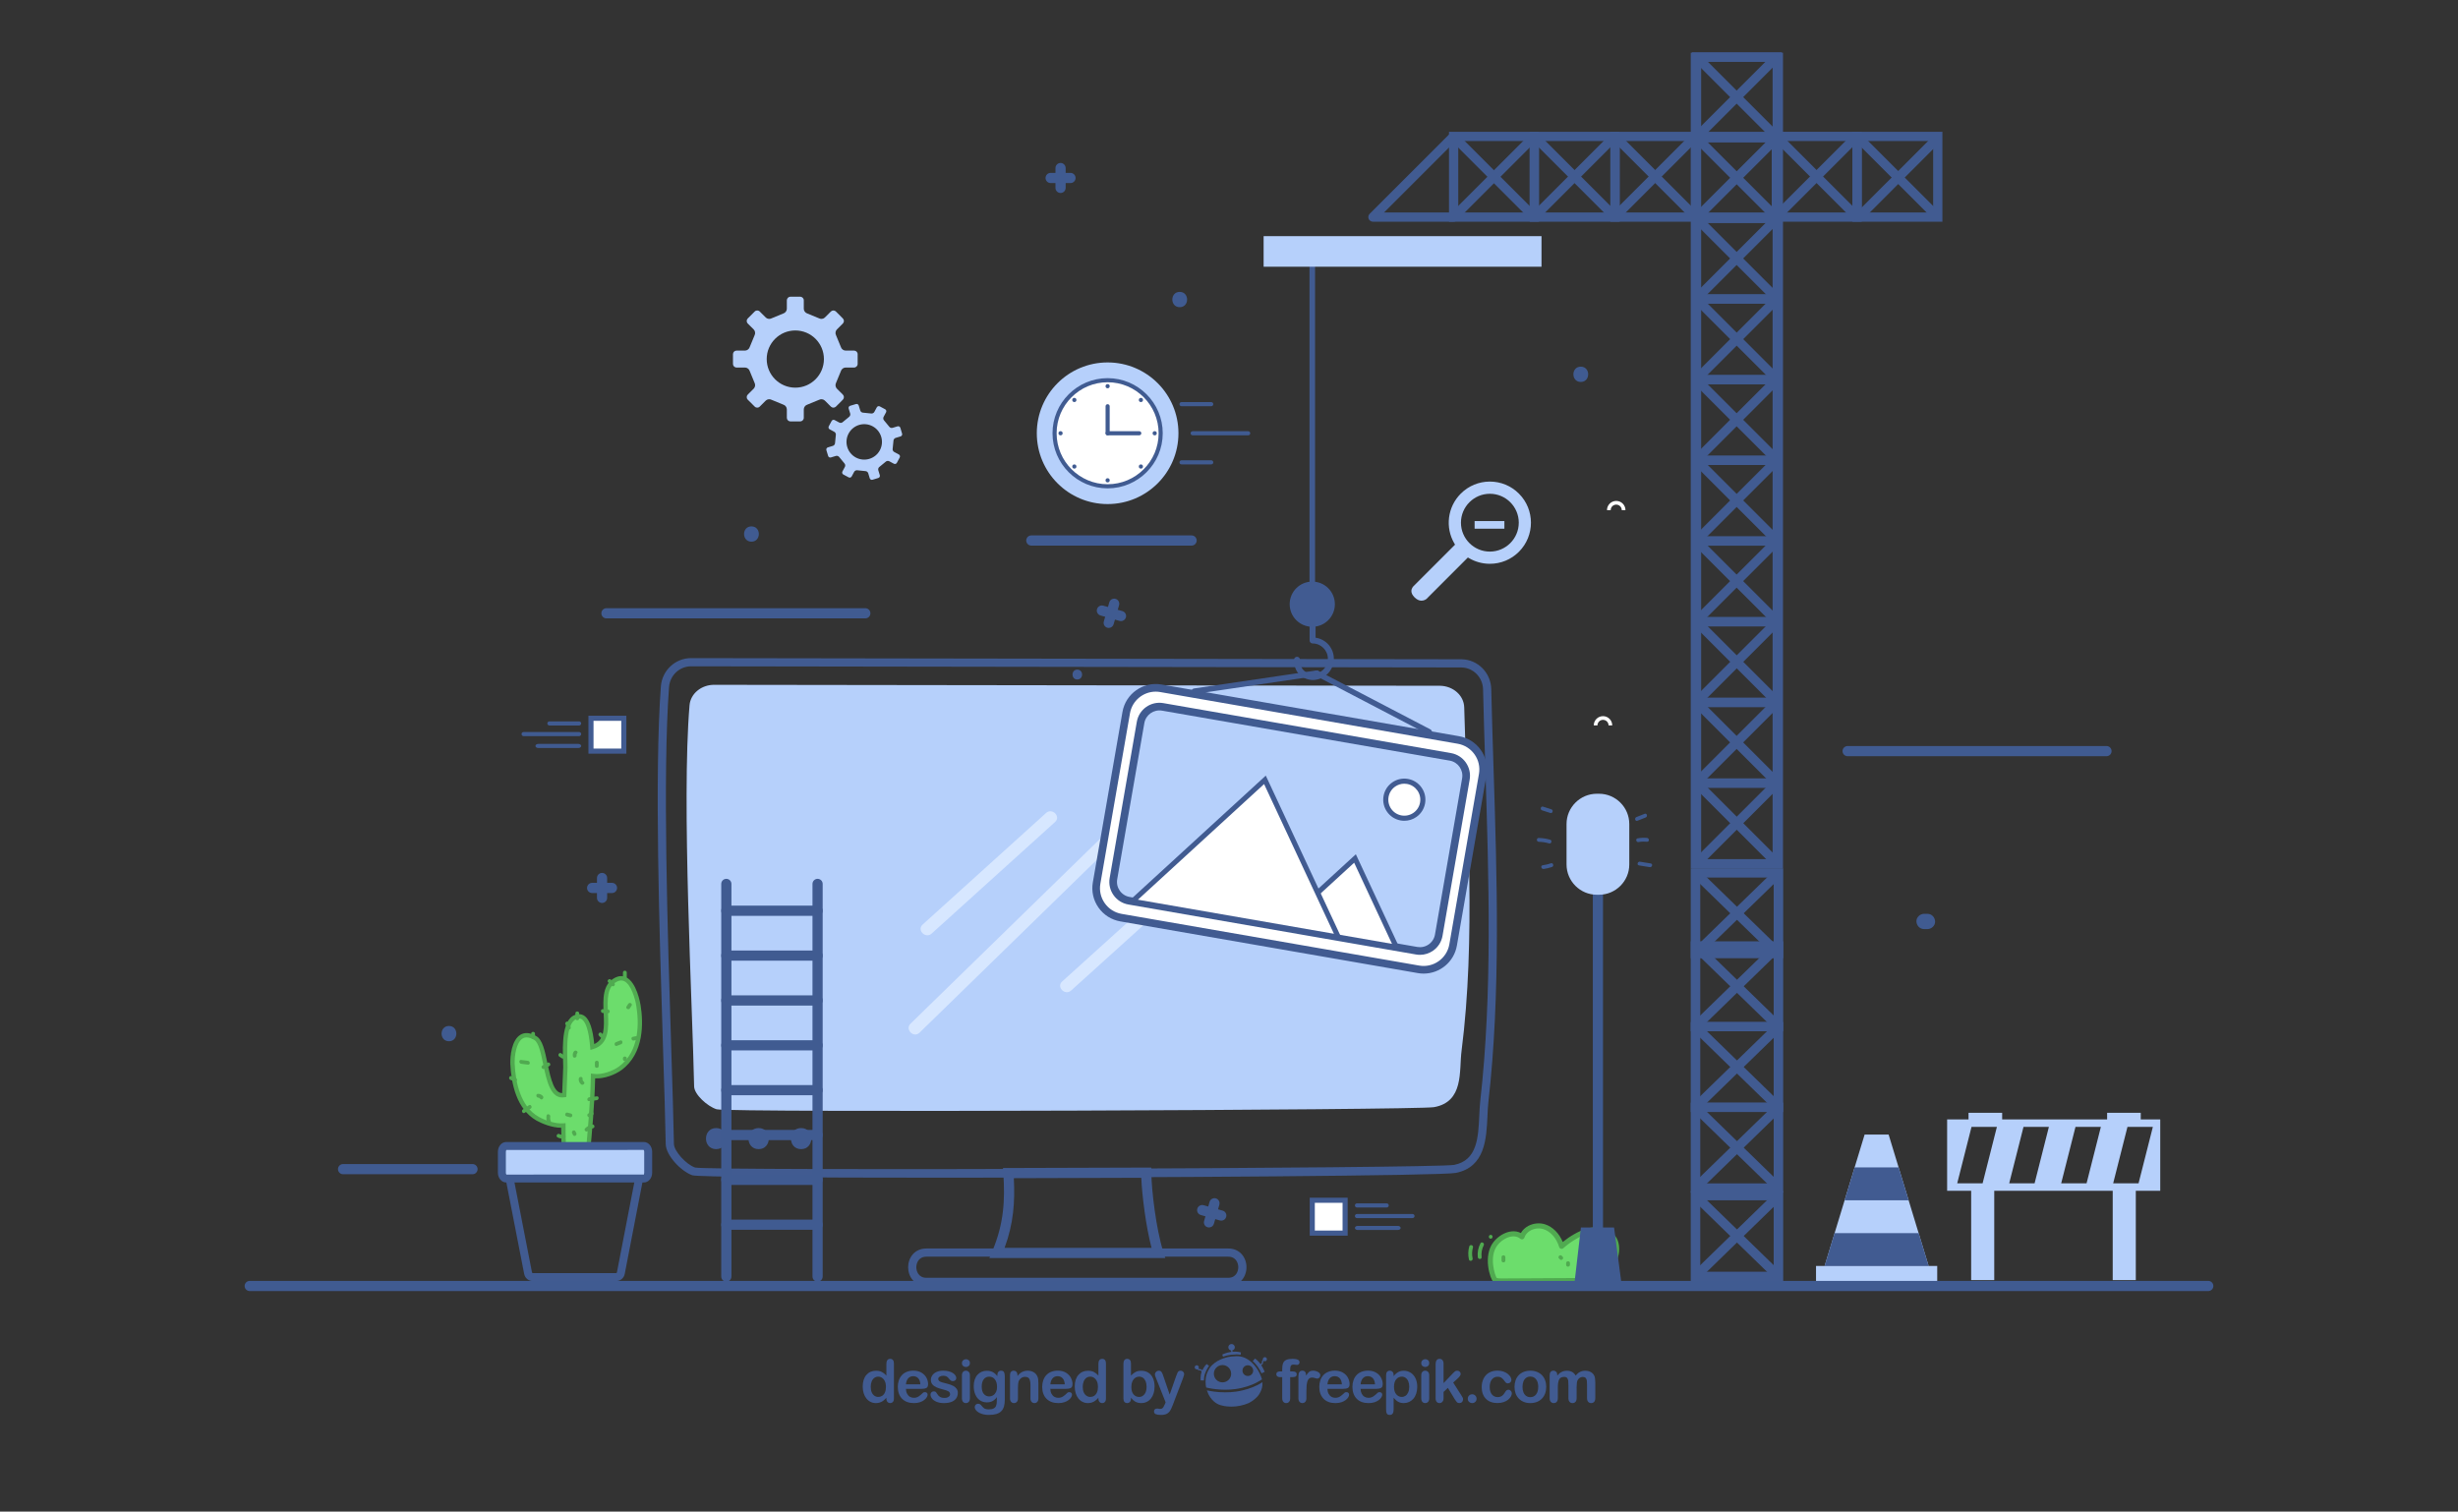 <?xml version="1.0" encoding="utf-8"?>
<!-- Generator: Adobe Illustrator 16.0.0, SVG Export Plug-In . SVG Version: 6.00 Build 0)  -->
<!DOCTYPE svg PUBLIC "-//W3C//DTD SVG 1.1//EN" "http://www.w3.org/Graphics/SVG/1.1/DTD/svg11.dtd">
<svg version="1.1" xmlns="http://www.w3.org/2000/svg" xmlns:xlink="http://www.w3.org/1999/xlink" x="0px" y="0px" width="500px"
	 height="307.519px" viewBox="0 0 500 307.519" enable-background="new 0 0 500 307.519" xml:space="preserve">
<rect x="0" y="0" width="500" height="307.519" fill="#333333" stroke="none"/>
<g id="OBJECTS">
	<g>
		<g>
			<g>
				<g>
					<path fill="#6CDD6C" d="M317.659,253.546c-0.54-1.764-1.775-3.414-3.53-3.979c-1.756-0.565-3.983,0.291-4.529,2.052
						c-1.615-1.349-4.09-0.277-5.388,1.379c-2.099,2.678-0.477,7.064-0.127,7.349c0.379,0.308,1.404,0.254,1.404,0.254l15.705-0.088
						c0,0,2.881-0.21,4.21-0.74c2.676-1.066,4.496-5.671,2.773-7.98c-1.173-1.574-3.489-1.908-5.36-1.311
						C320.947,251.078,319.133,252.248,317.659,253.546"/>
				</g>
				<g>
					<path fill="#50AA50" d="M305.265,261.123c-0.397,0-1.107-0.052-1.507-0.376c-0.615-0.5-2.181-5.229,0.046-8.07
						c0.938-1.196,2.343-2.026,3.668-2.166c0.691-0.079,1.337,0.042,1.899,0.335c0.337-0.605,0.871-1.114,1.549-1.467
						c1.033-0.536,2.292-0.653,3.368-0.306c1.562,0.502,2.871,1.821,3.606,3.596c1.529-1.24,3.199-2.182,4.765-2.683
						c1.876-0.599,4.532-0.386,5.935,1.495c0.808,1.084,0.995,2.685,0.512,4.394c-0.576,2.04-1.953,3.759-3.508,4.378
						c-1.389,0.555-4.245,0.767-4.366,0.776l-15.739,0.088C305.44,261.12,305.362,261.123,305.265,261.123z M307.874,251.525
						c-0.096,0-0.193,0.005-0.294,0.016c-1.039,0.109-2.202,0.808-2.96,1.775c-1.843,2.352-0.466,6.273-0.165,6.669
						c0.069,0.05,0.588,0.12,1.006,0.096l15.729-0.088c-0.007-0.001,2.782-0.209,4.022-0.704c1.247-0.496,2.41-1.982,2.895-3.695
						c0.395-1.396,0.269-2.669-0.345-3.492c-1.098-1.475-3.253-1.617-4.787-1.126c-1.633,0.521-3.399,1.572-4.974,2.959
						c-0.132,0.117-0.314,0.158-0.483,0.11c-0.17-0.049-0.304-0.18-0.355-0.348c-0.554-1.812-1.748-3.172-3.193-3.638
						c-0.815-0.262-1.778-0.173-2.571,0.24c-0.651,0.338-1.114,0.86-1.304,1.473c-0.052,0.165-0.183,0.294-0.349,0.343
						c-0.165,0.049-0.345,0.013-0.479-0.099C308.877,251.69,308.408,251.525,307.874,251.525z"/>
				</g>
			</g>
			<g>
				<g>
					<g>
						<path fill="#50AA50" d="M301.144,252.951c-0.449,0.874-0.643,1.824-0.536,2.804c0.054,0.492,0.832,0.497,0.778,0
							c-0.093-0.846,0.039-1.652,0.429-2.411C302.043,252.898,301.372,252.505,301.144,252.951L301.144,252.951z"/>
					</g>
				</g>
			</g>
			<g>
				<g>
					<g>
						<path fill="#50AA50" d="M298.874,253.574c-0.245,0.88-0.263,1.759-0.067,2.649c0.107,0.489,0.857,0.282,0.75-0.206
							c-0.166-0.756-0.14-1.492,0.067-2.236C299.758,253.298,299.008,253.092,298.874,253.574L298.874,253.574z"/>
					</g>
				</g>
			</g>
			<g>
				<g>
					<g>
						<path fill="#50AA50" d="M303.236,251.996c0.501,0,0.502-0.777,0-0.777C302.736,251.219,302.735,251.996,303.236,251.996
							L303.236,251.996z"/>
					</g>
				</g>
			</g>
			<g>
				<g>
					<g>
						<path fill="#50AA50" d="M305.44,255.756c0,0.23,0,0.461,0,0.691c0,0.5,0.778,0.501,0.778,0c0-0.23,0-0.461,0-0.691
							C306.219,255.255,305.44,255.254,305.44,255.756L305.44,255.756z"/>
					</g>
				</g>
			</g>
			<g>
				<g>
					<g>
						<path fill="#50AA50" d="M318.577,256.966c0,0.115,0,0.23,0,0.346c0,0.5,0.777,0.501,0.777,0c0-0.115,0-0.23,0-0.346
							C319.354,256.465,318.577,256.464,318.577,256.966L318.577,256.966z"/>
					</g>
				</g>
			</g>
			<g>
				<g>
					<g>
						<path fill="#50AA50" d="M317.135,256.03c0.058,0.058,0.115,0.115,0.173,0.173c0.354,0.354,0.905-0.195,0.55-0.55
							c-0.057-0.058-0.114-0.115-0.172-0.173C317.331,255.126,316.78,255.676,317.135,256.03L317.135,256.03z"/>
					</g>
				</g>
			</g>
		</g>
		<g>
			<path fill="#405B91" d="M96.117,238.886H69.789c-0.573,0-1.037-0.464-1.037-1.037s0.464-1.037,1.037-1.037h26.329
				c0.573,0,1.037,0.464,1.037,1.037S96.69,238.886,96.117,238.886z"/>
		</g>
		<g>
			<g>
				<path fill="#FFFFFF" d="M327.96,147.573h-0.752c0-0.622-0.506-1.128-1.128-1.128c-0.621,0-1.127,0.506-1.127,1.128H324.2
					c0-1.037,0.844-1.88,1.88-1.88C327.117,145.692,327.96,146.536,327.96,147.573z"/>
			</g>
		</g>
		<g>
			<g>
				<path fill="#FFFFFF" d="M330.649,103.787h-0.752c0-0.622-0.506-1.128-1.128-1.128s-1.128,0.506-1.128,1.128h-0.752
					c0-1.037,0.844-1.88,1.88-1.88C329.807,101.907,330.649,102.75,330.649,103.787z"/>
			</g>
		</g>
		<g>
			<g>
				<g>
					<path fill="#415B91" d="M237.043,255.939h-35.785l0.607-1.439c2.346-5.566,2.589-10.333,2.231-15.777l-0.072-1.102
						l30.171-0.093l0.007,1.032c0.026,3.52,0.978,11.513,2.411,16.028L237.043,255.939z M204.346,253.865h29.9
						c-1.151-4.353-1.935-10.644-2.089-14.257l-25.926,0.08C206.477,244.517,206.182,248.909,204.346,253.865z"/>
				</g>
			</g>
		</g>
		<g>
			<g>
				<g>
					<path fill="#415B91" d="M190.969,239.59c-27.168,0-49.176-0.148-50.143-0.494c-2.325-0.828-5.364-4.051-5.406-6.337
						c-0.088-4.95-0.301-11.691-0.547-19.499c-0.744-23.538-1.762-55.773-0.441-73.612c0.241-3.25,2.926-5.761,6.135-5.761
						c0.035,0,0.069,0,0.103,0l156.631,0.233c3.312,0.057,5.97,2.73,6.047,6.086c0.119,5.21,0.289,10.535,0.46,15.933
						c0.717,22.598,1.458,45.966-1.045,68.063c-0.099,0.871-0.142,1.834-0.187,2.83c-0.211,4.636-0.474,10.407-6.449,11.586
						C293.206,239.195,235.239,239.59,190.969,239.59z M140.58,135.554c-2.351,0-4.309,1.838-4.485,4.218
						c-1.315,17.75-0.298,49.935,0.445,73.435c0.248,7.812,0.461,14.561,0.549,19.522c0.026,1.442,2.437,4.133,4.298,4.797
						c3.335,0.681,150.591,0.178,154.419-0.542c4.691-0.927,4.902-5.553,5.106-10.027c0.047-1.036,0.094-2.035,0.195-2.942
						c2.489-21.976,1.749-45.284,1.034-67.823c-0.171-5.401-0.34-10.731-0.461-15.946c-0.056-2.457-1.989-4.415-4.401-4.458
						l-156.624-0.233C140.63,135.554,140.605,135.554,140.58,135.554z"/>
				</g>
			</g>
		</g>
		<g>
			<g>
				<path fill-rule="evenodd" clip-rule="evenodd" fill="#B6D0FB" d="M292.92,139.512l-147.575-0.194
					c-2.654-0.04-4.883,1.78-5.082,4.159c-1.653,19.752,0.601,60.964,0.934,77.55c0.033,1.616,2.671,4.04,4.572,4.641
					c2.237,0.707,142.48,0.173,145.908-0.426c6.155-1.074,5.107-7.378,5.624-11.412c2.921-22.812,1.127-47.61,0.545-69.923
					C297.783,141.49,295.61,139.552,292.92,139.512z"/>
			</g>
		</g>
		<g>
			<g>
				<g>
					<path fill="#415B91" d="M249.845,261.617h-61.404c-2.437,0-3.712-1.916-3.712-3.81c0-1.896,1.275-3.815,3.712-3.815h61.404
						c2.437,0,3.711,1.917,3.711,3.811C253.557,259.697,252.282,261.617,249.845,261.617z M188.441,255.659
						c-1.614,0-2.044,1.351-2.044,2.148c0,0.796,0.431,2.143,2.044,2.143h61.404c1.614,0,2.044-1.35,2.044-2.147
						c0-0.797-0.431-2.144-2.044-2.144H188.441z"/>
				</g>
			</g>
		</g>
		<g>
			<g>
				<g>
					<g>
						<g>
							<path fill-rule="evenodd" clip-rule="evenodd" fill="#415B91" d="M145.678,231.637
								C145.315,231.637,145.315,231.637,145.678,231.637"/>
						</g>
					</g>
				</g>
				<g>
					<g>
						<g>
							<g>
								<path fill="#415B91" d="M145.678,233.779c2.758,0,2.762-4.286,0-4.286C142.921,229.493,142.916,233.779,145.678,233.779
									L145.678,233.779z"/>
							</g>
						</g>
					</g>
				</g>
			</g>
			<g>
				<g>
					<g>
						<g>
							<path fill-rule="evenodd" clip-rule="evenodd" fill="#415B91" d="M154.318,231.637
								C153.956,231.637,153.956,231.637,154.318,231.637"/>
						</g>
					</g>
				</g>
				<g>
					<g>
						<g>
							<g>
								<path fill="#415B91" d="M154.318,233.779c2.758,0,2.762-4.286,0-4.286C151.561,229.493,151.556,233.779,154.318,233.779
									L154.318,233.779z"/>
							</g>
						</g>
					</g>
				</g>
			</g>
			<g>
				<g>
					<g>
						<g>
							<path fill-rule="evenodd" clip-rule="evenodd" fill="#415B91" d="M162.958,231.637
								C162.595,231.637,162.595,231.637,162.958,231.637"/>
						</g>
					</g>
				</g>
				<g>
					<g>
						<g>
							<g>
								<path fill="#415B91" d="M162.958,233.779c2.758,0,2.763-4.286,0-4.286C160.201,229.493,160.196,233.779,162.958,233.779
									L162.958,233.779z"/>
							</g>
						</g>
					</g>
				</g>
			</g>
		</g>
		<g>
			<g>
				<g>
					<g>
						<path fill-rule="evenodd" clip-rule="evenodd" fill="#415B91" d="M219.143,137.232
							C218.973,137.232,218.973,137.232,219.143,137.232"/>
					</g>
				</g>
			</g>
			<g>
				<g>
					<g>
						<g>
							<path fill="#415B91" d="M219.143,138.237c1.294,0,1.296-2.01,0-2.01C217.85,136.227,217.848,138.237,219.143,138.237
								L219.143,138.237z"/>
						</g>
					</g>
				</g>
			</g>
		</g>
		<g>
			<g>
				<polygon fill="#B6D0FB" points="392.316,257.545 371.158,257.545 379.296,230.816 384.179,230.816 				"/>
			</g>
			<g>
				<rect x="369.41" y="257.545" fill="#B6D0FB" width="24.654" height="3.054"/>
			</g>
			<g>
				<polygon fill="#415B91" points="373.192,250.862 371.158,257.545 392.316,257.545 390.282,250.862 				"/>
			</g>
			<g>
				<polygon fill="#415B91" points="375.228,244.181 388.248,244.181 386.213,237.499 377.262,237.499 				"/>
			</g>
		</g>
		<g id="XMLID_11_">
			<g id="XMLID_493_">
				<path fill="#B6D0FB" d="M400.969,260.426h4.695v-18.179h24.1v18.179h4.695v-18.179h4.972v-14.516h-3.966v-1.341h-6.841v1.341
					h-21.351v-1.341h-6.841v1.341h-4.354v14.516h4.891V260.426z M437.915,229.248v0.061l-2.894,11.423h-5.165l2.909-11.483H437.915z
					 M424.446,240.731h-5.164l2.909-11.483h5.164L424.446,240.731z M413.872,240.731h-5.165l2.909-11.483h5.165L413.872,240.731z
					 M401.042,229.248h5.164l-2.909,11.483h-5.164L401.042,229.248z"/>
			</g>
		</g>
		<g>
			<g>
				<g>
					<path fill="#B6D0FB" d="M170.045,82.717l1.406-1.407c0.287-0.284,0.287-0.747,0-1.033l-1.226-1.223
						c-0.282-0.286-0.357-0.804-0.163-1.156l0.998-2.424c0.112-0.388,0.536-0.704,0.937-0.704h1.734c0.403,0,0.73-0.328,0.73-0.726
						V72.05c0-0.404-0.327-0.728-0.73-0.728h-1.734c-0.401,0-0.825-0.315-0.937-0.702l-0.998-2.422
						c-0.194-0.354-0.119-0.873,0.163-1.159l1.226-1.223c0.287-0.286,0.287-0.749,0-1.029l-1.406-1.412
						c-0.285-0.284-0.749-0.284-1.031,0l-1.227,1.225c-0.285,0.284-0.803,0.358-1.154,0.168l-2.427-1
						c-0.385-0.114-0.7-0.534-0.7-0.937v-1.735c0-0.4-0.327-0.731-0.729-0.731h-1.991c-0.403,0-0.73,0.331-0.73,0.731v1.735
						c0,0.403-0.314,0.823-0.7,0.937l-2.427,1c-0.351,0.19-0.872,0.116-1.154-0.168l-1.228-1.224c-0.283-0.286-0.746-0.286-1.028,0
						l-1.412,1.411c-0.285,0.281-0.285,0.743,0,1.029l1.225,1.223c0.284,0.286,0.359,0.806,0.167,1.159l-0.999,2.422
						c-0.113,0.387-0.537,0.702-0.937,0.702h-1.736c-0.4,0-0.729,0.324-0.729,0.728v1.994c0,0.398,0.329,0.726,0.729,0.726h1.736
						c0.4,0,0.824,0.315,0.937,0.704l0.999,2.424c0.193,0.354,0.118,0.87-0.167,1.156l-1.225,1.223
						c-0.285,0.286-0.285,0.749,0,1.033l1.412,1.407c0.282,0.288,0.745,0.288,1.028,0l1.228-1.224
						c0.282-0.284,0.804-0.358,1.157-0.165l2.424,0.998c0.386,0.111,0.7,0.534,0.7,0.936V85c0,0.398,0.327,0.728,0.73,0.728h1.991
						c0.402,0,0.729-0.329,0.729-0.728v-1.738c0-0.402,0.314-0.825,0.7-0.936l2.427-0.998c0.351-0.194,0.869-0.119,1.154,0.165
						l1.227,1.224C169.296,83.004,169.76,83.004,170.045,82.717z M161.782,78.865c-3.214,0-5.82-2.607-5.82-5.818
						c0-3.214,2.606-5.818,5.82-5.818c3.213,0,5.819,2.604,5.819,5.818C167.601,76.257,164.995,78.865,161.782,78.865z"/>
				</g>
			</g>
			<g>
				<g>
					<path fill="#B6D0FB" d="M183.501,88.216l-0.355-1.182c-0.073-0.239-0.326-0.375-0.564-0.303l-1.026,0.312
						c-0.239,0.073-0.547-0.04-0.683-0.251l-1.033-1.253c-0.174-0.173-0.224-0.497-0.106-0.717l0.506-0.946
						c0.119-0.222,0.035-0.496-0.182-0.613l-1.088-0.583c-0.219-0.119-0.494-0.033-0.612,0.186l-0.509,0.946
						c-0.117,0.218-0.413,0.357-0.655,0.307l-1.618-0.163c-0.247,0.002-0.512-0.189-0.582-0.43l-0.313-1.027
						c-0.071-0.237-0.323-0.375-0.562-0.3l-1.182,0.354c-0.242,0.074-0.373,0.326-0.302,0.566l0.313,1.026
						c0.073,0.241-0.041,0.544-0.253,0.681l-1.255,1.035c-0.171,0.177-0.497,0.222-0.715,0.105l-0.948-0.507
						c-0.217-0.118-0.494-0.037-0.609,0.185l-0.585,1.085c-0.115,0.222-0.035,0.497,0.185,0.613l0.948,0.511
						c0.221,0.116,0.358,0.411,0.307,0.653l-0.162,1.616c0,0.25-0.191,0.515-0.431,0.583l-1.028,0.313
						c-0.24,0.071-0.376,0.326-0.302,0.563l0.357,1.18c0.071,0.241,0.325,0.375,0.565,0.301l1.028-0.31
						c0.236-0.071,0.542,0.043,0.677,0.25l1.034,1.256c0.176,0.173,0.224,0.498,0.107,0.717l-0.508,0.946
						c-0.115,0.219-0.033,0.493,0.187,0.614l1.085,0.581c0.22,0.118,0.495,0.035,0.613-0.184l0.509-0.948
						c0.115-0.222,0.413-0.357,0.655-0.308l1.615,0.165c0.252,0,0.514,0.19,0.585,0.431l0.31,1.026
						c0.073,0.239,0.328,0.376,0.564,0.302l1.181-0.357c0.237-0.071,0.374-0.326,0.305-0.562l-0.312-1.027
						c-0.074-0.238,0.038-0.548,0.246-0.681l1.256-1.033c0.173-0.177,0.499-0.225,0.718-0.109l0.946,0.508
						c0.221,0.122,0.499,0.037,0.614-0.184l0.583-1.088c0.119-0.217,0.033-0.494-0.187-0.612l-0.948-0.509
						c-0.219-0.12-0.357-0.411-0.305-0.651l0.164-1.622c-0.002-0.246,0.192-0.511,0.428-0.582l1.029-0.311
						C183.438,88.707,183.574,88.456,183.501,88.216z M178.98,91.6c-0.939,1.757-3.129,2.417-4.881,1.477
						c-1.756-0.941-2.417-3.127-1.477-4.879c0.94-1.76,3.13-2.419,4.883-1.478C179.258,87.662,179.92,89.847,178.98,91.6z"/>
				</g>
			</g>
		</g>
		<g>
			<path fill="#405B91" d="M242.389,110.996h-32.6c-0.573,0-1.037-0.464-1.037-1.037s0.464-1.037,1.037-1.037h32.6
				c0.573,0,1.037,0.464,1.037,1.037S242.961,110.996,242.389,110.996z"/>
		</g>
		<g>
			<path fill="#405B91" d="M176.021,125.805h-52.658c-0.572,0-1.037-0.464-1.037-1.037s0.465-1.037,1.037-1.037h52.658
				c0.573,0,1.037,0.464,1.037,1.037S176.594,125.805,176.021,125.805z"/>
		</g>
		<g>
			<path fill="#405B91" d="M428.498,153.844h-52.657c-0.573,0-1.037-0.464-1.037-1.037s0.464-1.037,1.037-1.037h52.657
				c0.573,0,1.037,0.464,1.037,1.037S429.071,153.844,428.498,153.844z"/>
		</g>
		<g>
			<path fill="#405B91" d="M449.199,262.654H50.801c-0.573,0-1.037-0.464-1.037-1.037s0.464-1.037,1.037-1.037h398.398
				c0.573,0,1.037,0.464,1.037,1.037S449.772,262.654,449.199,262.654z"/>
		</g>
		<g>
			<g>
				<g>
					<path fill="#B6D0FB" d="M303.062,97.971c-2.233,0-4.333,0.87-5.913,2.45c-2.693,2.693-3.229,6.867-1.302,10.148l0.138,0.232
						l-8.469,8.468c-0.011,0.012-0.411,0.399-0.417,0.963c-0.004,0.425,0.211,0.858,0.64,1.286c0.455,0.454,0.932,0.685,1.415,0.685
						c0.582,0,0.993-0.337,0.997-0.339l8.446-8.451l0.234,0.138c1.278,0.75,2.742,1.147,4.233,1.147
						c2.233,0,4.333-0.869,5.912-2.448c3.261-3.262,3.261-8.567,0-11.829C307.397,98.84,305.296,97.971,303.062,97.971z
						 M303.062,112.215c-3.241,0-5.879-2.638-5.88-5.88c0.001-3.242,2.64-5.882,5.882-5.882l0,0c3.243,0,5.881,2.639,5.881,5.882
						C308.944,109.578,306.306,112.215,303.062,112.215z"/>
				</g>
			</g>
			<g>
				<g>
					<path fill="#B6D0FB" d="M299.962,107.558h6.057v-1.55h-6.057V107.558z"/>
				</g>
			</g>
		</g>
		<g>
			<g>
				<path fill="#405B91" d="M147.749,260.733c-0.573,0-1.037-0.464-1.037-1.037v-79.873c0-0.572,0.464-1.037,1.037-1.037
					s1.037,0.465,1.037,1.037v79.873C148.786,260.27,148.321,260.733,147.749,260.733z"/>
			</g>
			<g>
				<path fill="#405B91" d="M166.31,260.733c-0.573,0-1.037-0.464-1.037-1.037v-79.873c0-0.572,0.464-1.037,1.037-1.037
					s1.037,0.465,1.037,1.037v79.873C167.347,260.27,166.883,260.733,166.31,260.733z"/>
			</g>
			<g>
				<path fill="#405B91" d="M166.31,186.318h-18.562c-0.573,0-1.037-0.464-1.037-1.037c0-0.572,0.464-1.037,1.037-1.037h18.562
					c0.573,0,1.037,0.465,1.037,1.037C167.347,185.854,166.883,186.318,166.31,186.318z"/>
			</g>
			<g>
				<path fill="#405B91" d="M166.31,195.444h-18.562c-0.573,0-1.037-0.464-1.037-1.037s0.464-1.037,1.037-1.037h18.562
					c0.573,0,1.037,0.464,1.037,1.037S166.883,195.444,166.31,195.444z"/>
			</g>
			<g>
				<path fill="#405B91" d="M166.31,204.569h-18.562c-0.573,0-1.037-0.464-1.037-1.037s0.464-1.037,1.037-1.037h18.562
					c0.573,0,1.037,0.464,1.037,1.037S166.883,204.569,166.31,204.569z"/>
			</g>
			<g>
				<path fill="#405B91" d="M166.31,213.694h-18.562c-0.573,0-1.037-0.464-1.037-1.037s0.464-1.037,1.037-1.037h18.562
					c0.573,0,1.037,0.464,1.037,1.037S166.883,213.694,166.31,213.694z"/>
			</g>
			<g>
				<path fill="#405B91" d="M166.31,222.819h-18.562c-0.573,0-1.037-0.464-1.037-1.037s0.464-1.037,1.037-1.037h18.562
					c0.573,0,1.037,0.464,1.037,1.037S166.883,222.819,166.31,222.819z"/>
			</g>
			<g>
				<path fill="#405B91" d="M166.31,231.944h-18.562c-0.573,0-1.037-0.464-1.037-1.037s0.464-1.037,1.037-1.037h18.562
					c0.573,0,1.037,0.464,1.037,1.037S166.883,231.944,166.31,231.944z"/>
			</g>
			<g>
				<path fill="#405B91" d="M166.31,241.069h-18.562c-0.573,0-1.037-0.464-1.037-1.037s0.464-1.037,1.037-1.037h18.562
					c0.573,0,1.037,0.464,1.037,1.037S166.883,241.069,166.31,241.069z"/>
			</g>
			<g>
				<path fill="#405B91" d="M166.31,250.193h-18.562c-0.573,0-1.037-0.464-1.037-1.037s0.464-1.037,1.037-1.037h18.562
					c0.573,0,1.037,0.464,1.037,1.037S166.883,250.193,166.31,250.193z"/>
			</g>
		</g>
		<g>
			<g>
				<path fill="#405B91" d="M122.469,183.698c-0.573,0-1.037-0.465-1.037-1.037v-4.038c0-0.573,0.464-1.037,1.037-1.037
					s1.037,0.464,1.037,1.037v4.038C123.506,183.233,123.042,183.698,122.469,183.698z"/>
			</g>
			<g>
				<path fill="#405B91" d="M124.488,181.679h-4.038c-0.573,0-1.037-0.464-1.037-1.037c0-0.572,0.464-1.037,1.037-1.037h4.038
					c0.573,0,1.037,0.465,1.037,1.037C125.525,181.215,125.061,181.679,124.488,181.679z"/>
			</g>
		</g>
		<g>
			<g>
				<path fill="#405B91" d="M215.736,39.262c-0.573,0-1.037-0.464-1.037-1.037v-4.038c0-0.573,0.464-1.037,1.037-1.037
					c0.572,0,1.037,0.464,1.037,1.037v4.038C216.773,38.797,216.309,39.262,215.736,39.262z"/>
			</g>
			<g>
				<path fill="#405B91" d="M217.755,37.243h-4.037c-0.573,0-1.037-0.464-1.037-1.037s0.464-1.037,1.037-1.037h4.037
					c0.573,0,1.037,0.464,1.037,1.037S218.328,37.243,217.755,37.243z"/>
			</g>
		</g>
		<g>
			<g>
				<path fill="#405B91" d="M248.43,248.327c-0.094,0-0.19-0.014-0.285-0.04l-3.882-1.107c-0.551-0.158-0.87-0.731-0.712-1.282
					c0.157-0.551,0.732-0.864,1.281-0.713l3.883,1.107c0.551,0.158,0.87,0.731,0.712,1.282
					C249.296,248.03,248.881,248.327,248.43,248.327z"/>
			</g>
			<g>
				<path fill="#405B91" d="M245.934,249.714c-0.094,0-0.19-0.013-0.285-0.039c-0.551-0.158-0.87-0.731-0.712-1.282l1.109-3.883
					c0.158-0.551,0.732-0.864,1.282-0.713c0.551,0.158,0.87,0.731,0.712,1.282l-1.109,3.883
					C246.8,249.418,246.385,249.714,245.934,249.714z"/>
			</g>
		</g>
		<g>
			<g>
				<path fill="#405B91" d="M228.03,126.36c-0.094,0-0.189-0.013-0.285-0.041l-3.883-1.109c-0.551-0.157-0.87-0.731-0.712-1.282
					c0.158-0.551,0.729-0.87,1.282-0.713l3.883,1.109c0.551,0.157,0.87,0.731,0.712,1.282
					C228.897,126.063,228.481,126.36,228.03,126.36z"/>
			</g>
			<g>
				<path fill="#405B91" d="M225.535,127.747c-0.094,0-0.19-0.013-0.285-0.041c-0.551-0.157-0.87-0.731-0.712-1.282l1.108-3.882
					c0.157-0.551,0.729-0.87,1.282-0.712c0.551,0.157,0.87,0.731,0.712,1.282l-1.109,3.882
					C226.401,127.449,225.986,127.747,225.535,127.747z"/>
			</g>
		</g>
		<g>
			<g>
				<g>
					<circle fill="#B6D0FB" cx="225.31" cy="88.14" r="14.407"/>
				</g>
			</g>
			<g>
				<g>
					<g>
						<circle fill="#FFFFFF" cx="225.31" cy="88.14" r="10.792"/>
					</g>
				</g>
				<g>
					<g>
						<g>
							<path fill="#405B91" d="M225.31,99.35c-6.181,0-11.21-5.028-11.21-11.21c0-6.181,5.029-11.21,11.21-11.21
								c6.182,0,11.21,5.029,11.21,11.21C236.521,94.321,231.492,99.35,225.31,99.35z M225.31,77.765
								c-5.721,0-10.375,4.654-10.375,10.375c0,5.721,4.654,10.375,10.375,10.375s10.375-4.654,10.375-10.375
								C235.685,82.419,231.031,77.765,225.31,77.765z"/>
						</g>
					</g>
				</g>
			</g>
			<g>
				<g>
					<g>
						<path fill="#405B91" d="M225.31,88.557c-0.23,0-0.417-0.187-0.417-0.417v-5.495c0-0.23,0.187-0.417,0.417-0.417
							c0.231,0,0.418,0.187,0.418,0.417v5.495C225.728,88.371,225.541,88.557,225.31,88.557z"/>
					</g>
				</g>
				<g>
					<g>
						<path fill="#405B91" d="M231.748,88.557h-6.438c-0.23,0-0.417-0.187-0.417-0.417c0-0.23,0.187-0.417,0.417-0.417h6.438
							c0.231,0,0.418,0.187,0.418,0.417C232.166,88.371,231.979,88.557,231.748,88.557z"/>
					</g>
				</g>
			</g>
			<g>
				<g>
					<g>
						<circle fill="#405B91" cx="225.31" cy="78.566" r="0.426"/>
					</g>
				</g>
				<g>
					<g>
						<circle fill="#405B91" cx="232.08" cy="81.37" r="0.426"/>
					</g>
				</g>
				<g>
					<g>
						<circle fill="#405B91" cx="234.884" cy="88.14" r="0.426"/>
					</g>
				</g>
				<g>
					<g>
						<circle fill="#405B91" cx="232.08" cy="94.91" r="0.426"/>
					</g>
				</g>
				<g>
					<g>
						<circle fill="#405B91" cx="225.31" cy="97.714" r="0.426"/>
					</g>
				</g>
				<g>
					<g>
						<circle fill="#405B91" cx="218.541" cy="94.91" r="0.426"/>
					</g>
				</g>
				<g>
					<g>
						<circle fill="#405B91" cx="215.736" cy="88.14" r="0.426"/>
					</g>
				</g>
				<g>
					<g>
						<circle fill="#405B91" cx="218.541" cy="81.37" r="0.426"/>
					</g>
				</g>
			</g>
			<g>
				<g>
					<g>
						<path fill="#405B91" d="M246.385,82.638h-6.049c-0.231,0-0.417-0.187-0.417-0.417c0-0.231,0.187-0.417,0.417-0.417h6.049
							c0.231,0,0.417,0.187,0.417,0.417C246.803,82.451,246.616,82.638,246.385,82.638z"/>
					</g>
				</g>
				<g>
					<g>
						<path fill="#405B91" d="M246.385,94.477h-6.049c-0.231,0-0.417-0.187-0.417-0.417c0-0.23,0.187-0.417,0.417-0.417h6.049
							c0.231,0,0.417,0.187,0.417,0.417C246.803,94.29,246.616,94.477,246.385,94.477z"/>
					</g>
				</g>
				<g>
					<g>
						<path fill="#405B91" d="M253.905,88.559h-11.299c-0.231,0-0.417-0.187-0.417-0.417c0-0.23,0.187-0.417,0.417-0.417h11.299
							c0.23,0,0.417,0.187,0.417,0.417C254.322,88.373,254.136,88.559,253.905,88.559z"/>
					</g>
				</g>
			</g>
		</g>
		<g>
			<g>
				<rect x="266.938" y="244.181" fill="#FFFFFF" width="6.683" height="6.682"/>
				<path fill="#415B91" d="M274.14,251.381h-7.72v-7.719h7.72V251.381z M267.457,250.344h5.646v-5.645h-5.646V250.344z"/>
			</g>
			<g>
				<g>
					<g>
						<path fill="#405B91" d="M282.078,245.649h-6.05c-0.23,0-0.417-0.187-0.417-0.417c0-0.231,0.187-0.418,0.417-0.418h6.05
							c0.23,0,0.417,0.187,0.417,0.418C282.495,245.463,282.309,245.649,282.078,245.649z"/>
					</g>
				</g>
				<g>
					<g>
						<path fill="#405B91" d="M284.351,250.229h-8.175c-0.312,0-0.564-0.187-0.564-0.417c0-0.231,0.252-0.418,0.564-0.418h8.175
							c0.312,0,0.564,0.187,0.564,0.418C284.915,250.042,284.662,250.229,284.351,250.229z"/>
					</g>
				</g>
				<g>
					<g>
						<path fill="#405B91" d="M287.328,247.811h-11.3c-0.23,0-0.417-0.187-0.417-0.418c0-0.23,0.187-0.417,0.417-0.417h11.3
							c0.23,0,0.417,0.187,0.417,0.417C287.745,247.624,287.559,247.811,287.328,247.811z"/>
					</g>
				</g>
			</g>
		</g>
		<g>
			<g>
				<rect x="120.215" y="146.125" fill="#FFFFFF" width="6.682" height="6.682"/>
				<path fill="#415B91" d="M127.415,153.326h-7.719v-7.719h7.719V153.326z M120.733,152.289h5.645v-5.645h-5.645V152.289z"/>
			</g>
			<g>
				<g>
					<g>
						<path fill="#405B91" d="M111.757,147.594h6.049c0.231,0,0.417-0.187,0.417-0.417s-0.187-0.417-0.417-0.417h-6.049
							c-0.23,0-0.417,0.187-0.417,0.417S111.527,147.594,111.757,147.594z"/>
					</g>
				</g>
				<g>
					<g>
						<path fill="#405B91" d="M109.485,152.173h8.175c0.312,0,0.564-0.187,0.564-0.417s-0.252-0.417-0.564-0.417h-8.175
							c-0.312,0-0.564,0.187-0.564,0.417S109.173,152.173,109.485,152.173z"/>
					</g>
				</g>
				<g>
					<g>
						<path fill="#405B91" d="M106.507,149.755h11.299c0.231,0,0.417-0.187,0.417-0.417c0-0.23-0.187-0.417-0.417-0.417h-11.299
							c-0.23,0-0.417,0.187-0.417,0.417C106.09,149.568,106.277,149.755,106.507,149.755z"/>
					</g>
				</g>
			</g>
		</g>
		<g>
			<g>
				<rect x="324.006" y="171.233" fill="#3F5B91" width="2.074" height="89.193"/>
			</g>
			<g>
				<path fill="#B6D0FB" d="M325.271,182.025h-0.456c-3.385,0-6.153-2.769-6.153-6.152v-8.241c0-3.384,2.769-6.153,6.153-6.153
					h0.456c3.384,0,6.153,2.769,6.153,6.153v8.241C331.425,179.257,328.655,182.025,325.271,182.025z"/>
			</g>
			<g>
				<g>
					<path fill="#3F5B91" d="M333.396,176.058c0.729,0.117,1.459,0.234,2.189,0.352c0.489,0.079,0.7-0.67,0.206-0.75
						c-0.729-0.117-1.459-0.234-2.188-0.352C333.112,175.229,332.902,175.979,333.396,176.058L333.396,176.058z"/>
				</g>
			</g>
			<g>
				<g>
					<path fill="#3F5B91" d="M333.32,171.305c0.572-0.102,1.142-0.114,1.719-0.06c0.498,0.047,0.495-0.731,0-0.778
						c-0.649-0.062-1.283-0.026-1.926,0.087C332.621,170.642,332.83,171.392,333.32,171.305L333.32,171.305z"/>
				</g>
			</g>
			<g>
				<g>
					<path fill="#3F5B91" d="M333.083,166.975c0.56-0.222,1.118-0.444,1.678-0.666c0.46-0.182,0.26-0.935-0.206-0.75
						c-0.56,0.222-1.119,0.444-1.679,0.666C332.416,166.407,332.617,167.16,333.083,166.975L333.083,166.975z"/>
				</g>
			</g>
			<g>
				<g>
					<path fill="#3F5B91" d="M314.012,176.781c0.574-0.079,1.13-0.212,1.679-0.399c0.471-0.161,0.269-0.913-0.207-0.75
						c-0.549,0.188-1.104,0.32-1.679,0.399C313.312,176.1,313.521,176.85,314.012,176.781L314.012,176.781z"/>
				</g>
			</g>
			<g>
				<g>
					<path fill="#3F5B91" d="M313.002,171.253c0.721,0.02,1.417,0.127,2.11,0.323c0.482,0.136,0.688-0.615,0.207-0.751
						c-0.758-0.213-1.53-0.329-2.317-0.35C312.502,170.461,312.502,171.239,313.002,171.253L313.002,171.253z"/>
				</g>
			</g>
			<g>
				<g>
					<path fill="#3F5B91" d="M313.682,164.854c0.56,0.179,1.119,0.357,1.68,0.536c0.478,0.152,0.683-0.598,0.206-0.75
						c-0.56-0.179-1.119-0.357-1.68-0.536C313.41,163.952,313.205,164.703,313.682,164.854L313.682,164.854z"/>
				</g>
			</g>
			<g>
				<polygon fill="#405B91" points="320.203,261.636 321.586,249.714 328.327,249.714 329.883,261.463 				"/>
			</g>
		</g>
		<g>
			<g>
				<g>
					<g>
						<path fill="#6CDD6C" d="M129.868,204.561c-0.307-1.896-1.649-6.787-4.603-5.238c-4.78,2.506,0.985,12.02-4.774,13.697
							c-0.308-3.793-1.123-6.405-2.835-6.25c-3.531,0.32-2.593,8.535-2.65,10.384c-0.057,1.841-0.149,3.729-0.232,5.635
							c-4.155,0.745-3.334-10.092-5.86-11.591c-3.929-2.33-4.764,2.863-4.656,5.263c0.184,4.082,1.282,8.967,5.116,11.135
							c1.265,0.715,3.493,1.522,5.229,1.376c-0.018,3.265,0.122,6.51,0.661,9.606c0.006,0.033,0.061,0.033,0.067,0
							c0-0.003,0-0.005,0.001-0.008l2.328,0.126c0,0.014-0.001,0.028-0.002,0.043c-0.021,1.023,1.577,1.024,1.591,0
							c0.028-1.971,1.239-11.643,1.383-19.84c1.859,0.277,4.196-0.587,5.535-1.569C130.132,214.419,130.597,209.066,129.868,204.561
							z"/>
					</g>
					<g>
						<path fill="#50AA50" d="M118.438,239.948c-0.235,0-0.47-0.061-0.671-0.182c-0.25-0.151-0.423-0.379-0.503-0.651l-1.716-0.092
							l-0.625,0.021l-0.096-0.393c-0.458-2.629-0.671-5.57-0.668-9.221c-1.911-0.002-4.005-0.888-5.004-1.451
							c-4.09-2.313-5.162-7.53-5.34-11.5c-0.072-1.597,0.265-4.899,2.052-5.971c0.907-0.544,2.007-0.44,3.27,0.31
							c1.222,0.724,1.687,2.949,2.227,5.525c0.729,3.487,1.386,6,2.985,6.039l0.038-0.856c0.067-1.481,0.133-2.948,0.177-4.387
							c0.009-0.281-0.006-0.715-0.025-1.247c-0.111-3.234-0.319-9.254,3.077-9.562c0.524-0.051,1.002,0.104,1.417,0.454
							c0.947,0.797,1.553,2.64,1.846,5.624c2.146-0.957,2.035-3.443,1.908-6.291c-0.128-2.88-0.26-5.858,2.272-7.187
							c0.823-0.43,1.607-0.465,2.333-0.102c2.111,1.056,2.836,5.191,2.912,5.66l0,0c0.559,3.455,0.798,9.765-3.878,13.195
							c-1.304,0.956-3.5,1.797-5.364,1.698c-0.12,5.353-0.669,11.247-1.036,15.187c-0.184,1.975-0.329,3.533-0.338,4.174
							c-0.007,0.45-0.228,0.829-0.607,1.04C118.884,239.895,118.661,239.948,118.438,239.948z M115.637,238.144l2.474,0.134
							l-0.012,0.431c-0.006,0.205,0.068,0.269,0.124,0.303c0.122,0.072,0.302,0.073,0.431,0.001c0.102-0.056,0.151-0.146,0.153-0.28
							c0.009-0.675,0.149-2.171,0.342-4.242c0.376-4.044,0.945-10.155,1.042-15.599l0.009-0.502l0.498,0.074
							c1.716,0.255,3.964-0.577,5.208-1.489c4.297-3.152,4.056-9.086,3.529-12.342l0,0c-0.23-1.428-1.037-4.312-2.435-5.012
							c-0.463-0.233-0.963-0.202-1.528,0.093c-2.036,1.068-1.922,3.642-1.8,6.366c0.133,2.995,0.284,6.392-3.055,7.365l-0.52,0.15
							l-0.044-0.539c-0.307-3.78-1.032-5.129-1.586-5.595c-0.234-0.197-0.479-0.277-0.769-0.251
							c-2.564,0.231-2.369,5.919-2.274,8.652c0.019,0.556,0.034,1.011,0.025,1.306c-0.045,1.441-0.111,2.913-0.178,4.398
							l-0.071,1.595l-0.347,0.062c-2.844,0.509-3.644-3.318-4.351-6.698c-0.456-2.174-0.926-4.421-1.813-4.948
							c-0.963-0.569-1.759-0.676-2.366-0.311c-1.317,0.789-1.695,3.593-1.624,5.174c0.168,3.747,1.154,8.657,4.893,10.771
							c1.29,0.729,3.399,1.449,4.975,1.321l0.481-0.041l-0.003,0.483C115.022,232.617,115.212,235.545,115.637,238.144z"/>
					</g>
				</g>
				<g>
					<g>
						<g>
							<path fill="#415B91" d="M125.295,260.617h-16.883c-0.9,0-1.62-0.589-1.79-1.465l-3.833-19.678l1.591-0.311l3.833,19.678
								c0.03,0.154,0.158,0.154,0.199,0.154h16.883c0.042,0,0.17,0,0.199-0.153l3.803-19.678l1.591,0.307l-3.802,19.68
								C126.917,260.028,126.196,260.617,125.295,260.617z"/>
						</g>
					</g>
				</g>
				<g>
					<g>
						<g>
							<path fill="#B6D0FB" d="M102.96,233.143h28.023c0.478,0,0.869,0.528,0.869,1.175v4.26c0,0.647-0.391,1.175-0.869,1.175
								H102.96c-0.478,0-0.868-0.527-0.868-1.175v-4.26C102.092,233.671,102.482,233.143,102.96,233.143z"/>
						</g>
						<g>
							<path fill="#405B91" d="M130.983,240.193H102.96c-0.722,0-1.31-0.726-1.31-1.616v-4.261c0-0.89,0.588-1.615,1.31-1.615
								h28.023c0.723,0,1.31,0.726,1.31,1.615v4.261C132.293,239.468,131.706,240.193,130.983,240.193z M102.96,233.584
								c-0.201,0-0.427,0.313-0.427,0.732v4.261c0,0.419,0.226,0.733,0.427,0.733h28.023c0.202,0,0.427-0.314,0.427-0.733v-4.261
								c0-0.419-0.226-0.732-0.427-0.732H102.96z"/>
						</g>
					</g>
					<g>
						<g>
							<path fill="#B6D0FB" d="M130.983,240.121H102.96c-0.682,0-1.237-0.692-1.237-1.544v-4.26c0-0.852,0.555-1.544,1.237-1.544
								h28.023c0.683,0,1.238,0.692,1.238,1.544v4.26C132.221,239.429,131.666,240.121,130.983,240.121z M102.96,233.512
								c-0.236,0-0.499,0.331-0.499,0.806v4.26c0,0.475,0.263,0.806,0.499,0.806h28.023c0.236,0,0.5-0.331,0.5-0.806v-4.26
								c0-0.475-0.263-0.806-0.5-0.806H102.96z"/>
						</g>
						<g>
							<path fill="#405B91" d="M130.983,240.562H102.96c-0.925,0-1.678-0.891-1.678-1.985v-4.26c0-1.095,0.753-1.985,1.678-1.985
								h28.023c0.926,0,1.679,0.891,1.679,1.985v4.26C132.663,239.672,131.909,240.562,130.983,240.562z M103.011,233.953
								c-0.04,0.044-0.108,0.168-0.108,0.364v4.26c0,0.227,0.091,0.356,0.125,0.379l27.957-0.015
								c-0.033-0.008,0.058-0.138,0.058-0.364v-4.26c0-0.227-0.092-0.356-0.125-0.379L103.011,233.953z"/>
						</g>
					</g>
				</g>
			</g>
			<g>
				<g>
					<path fill="#50AA50" d="M106.016,216.414c0.46,0.059,0.921,0.117,1.382,0.176c0.495,0.063,0.49-0.715,0-0.777
						c-0.461-0.059-0.922-0.118-1.382-0.177C105.521,215.573,105.525,216.352,106.016,216.414L106.016,216.414z"/>
				</g>
			</g>
			<g>
				<g>
					<path fill="#50AA50" d="M108.05,210.297c0,0.23,0,0.461,0,0.691c0,0.501,0.778,0.501,0.778,0c0-0.23,0-0.461,0-0.691
						C108.828,209.797,108.05,209.796,108.05,210.297L108.05,210.297z"/>
				</g>
			</g>
			<g>
				<g>
					<path fill="#50AA50" d="M110.74,217.43c0.337-0.188,0.675-0.376,1.012-0.563c0.438-0.244,0.046-0.916-0.393-0.672
						c-0.337,0.188-0.674,0.376-1.012,0.563C109.91,217.001,110.302,217.673,110.74,217.43L110.74,217.43z"/>
				</g>
			</g>
			<g>
				<g>
					<path fill="#50AA50" d="M106.746,226.379c0.406-0.284,0.812-0.568,1.218-0.853c0.407-0.285,0.019-0.959-0.393-0.672
						c-0.406,0.284-0.812,0.568-1.218,0.853C105.946,225.991,106.334,226.666,106.746,226.379L106.746,226.379z"/>
				</g>
			</g>
			<g>
				<g>
					<path fill="#50AA50" d="M103.83,219.69c0.289,0.113,0.578,0.227,0.867,0.34c0.466,0.183,0.668-0.569,0.207-0.75
						c-0.289-0.113-0.578-0.227-0.866-0.34C103.57,218.758,103.368,219.51,103.83,219.69L103.83,219.69z"/>
				</g>
			</g>
			<g>
				<g>
					<path fill="#50AA50" d="M109.476,223.302c0.186,0.013,0.295,0.101,0.409,0.238c0.319,0.387,0.866-0.166,0.55-0.55
						c-0.25-0.303-0.574-0.438-0.959-0.467C108.977,222.488,108.979,223.266,109.476,223.302L109.476,223.302z"/>
				</g>
			</g>
			<g>
				<g>
					<path fill="#50AA50" d="M111.182,226.961c-0.084,0.545-0.024,1.009,0.19,1.516c0.194,0.459,0.865,0.063,0.671-0.393
						c-0.125-0.297-0.161-0.599-0.111-0.916C112.008,226.678,111.259,226.467,111.182,226.961L111.182,226.961z"/>
				</g>
			</g>
			<g>
				<g>
					<path fill="#50AA50" d="M115.246,227.104c0.229,0.061,0.459,0.122,0.688,0.184c0.484,0.129,0.691-0.621,0.207-0.75
						c-0.229-0.062-0.459-0.123-0.688-0.184C114.969,226.225,114.762,226.975,115.246,227.104L115.246,227.104z"/>
				</g>
			</g>
			<g>
				<g>
					<path fill="#50AA50" d="M117.729,219.458c-0.041,0.442,0.126,0.845,0.465,1.131c0.38,0.321,0.934-0.227,0.55-0.55
						c-0.198-0.167-0.261-0.326-0.237-0.581C118.553,218.96,117.774,218.963,117.729,219.458L117.729,219.458z"/>
				</g>
			</g>
			<g>
				<g>
					<path fill="#50AA50" d="M116.742,213.9c-0.226,0.309-0.266,0.623-0.201,0.991c0.086,0.492,0.836,0.284,0.75-0.206
						c-0.025-0.157,0.016-0.288,0.122-0.393C117.71,213.889,117.036,213.501,116.742,213.9L116.742,213.9z"/>
				</g>
			</g>
			<g>
				<g>
					<path fill="#50AA50" d="M121.013,216.174c0,0.23,0,0.461,0,0.691c0,0.5,0.778,0.501,0.778,0c0-0.23,0-0.461,0-0.691
						C121.791,215.673,121.013,215.673,121.013,216.174L121.013,216.174z"/>
				</g>
			</g>
			<g>
				<g>
					<path fill="#50AA50" d="M113.773,214.954c0.173,0.115,0.346,0.23,0.519,0.346c0.418,0.278,0.808-0.396,0.393-0.672
						c-0.173-0.115-0.346-0.23-0.519-0.346C113.749,214.004,113.358,214.678,113.773,214.954L113.773,214.954z"/>
				</g>
			</g>
			<g>
				<g>
					<path fill="#50AA50" d="M115.075,208.501c0.15,0.175,0.225,0.355,0.243,0.586c0.038,0.496,0.816,0.5,0.778,0
						c-0.034-0.446-0.18-0.798-0.47-1.137C115.299,207.569,114.751,208.122,115.075,208.501L115.075,208.501z"/>
				</g>
			</g>
			<g>
				<g>
					<path fill="#50AA50" d="M117.038,206.148c0,0.346,0,0.691,0,1.037c0,0.501,0.778,0.502,0.778,0c0-0.346,0-0.691,0-1.037
						C117.816,205.648,117.038,205.647,117.038,206.148L117.038,206.148z"/>
				</g>
			</g>
			<g>
				<g>
					<path fill="#50AA50" d="M121.847,210.718c0.112,0.118,0.225,0.236,0.337,0.354c0.346,0.363,0.896-0.188,0.55-0.55
						c-0.112-0.118-0.225-0.236-0.337-0.354C122.051,209.805,121.501,210.355,121.847,210.718L121.847,210.718z"/>
				</g>
			</g>
			<g>
				<g>
					<path fill="#50AA50" d="M122.618,206.083c0.345,0.02,0.689,0.039,1.034,0.06c0.5,0.028,0.498-0.75,0-0.778
						c-0.345-0.02-0.689-0.039-1.034-0.059C122.118,205.276,122.12,206.055,122.618,206.083L122.618,206.083z"/>
				</g>
			</g>
			<g>
				<g>
					<path fill="#50AA50" d="M123.72,199.855c0.23,0.23,0.46,0.461,0.691,0.691c0.354,0.354,0.904-0.195,0.55-0.55
						c-0.23-0.23-0.461-0.461-0.691-0.691C123.916,198.951,123.365,199.501,123.72,199.855L123.72,199.855z"/>
				</g>
			</g>
			<g>
				<g>
					<path fill="#50AA50" d="M126.717,197.852c0,0.403,0,0.807,0,1.211c0,0.5,0.778,0.501,0.778,0c0-0.404,0-0.808,0-1.211
						C127.495,197.352,126.717,197.351,126.717,197.852L126.717,197.852z"/>
				</g>
			</g>
			<g>
				<g>
					<path fill="#50AA50" d="M128.127,205.131c0.114-0.174,0.229-0.347,0.343-0.521c0.276-0.419-0.397-0.81-0.671-0.393
						c-0.114,0.174-0.229,0.347-0.343,0.521C127.179,205.157,127.852,205.547,128.127,205.131L128.127,205.131z"/>
				</g>
			</g>
			<g>
				<g>
					<path fill="#50AA50" d="M125.49,212.77c0.289-0.112,0.578-0.226,0.867-0.338c0.462-0.179,0.261-0.932-0.207-0.75
						c-0.289,0.112-0.579,0.226-0.868,0.338C124.822,212.198,125.022,212.951,125.49,212.77L125.49,212.77z"/>
				</g>
			</g>
			<g>
				<g>
					<path fill="#50AA50" d="M128.933,211.685c0.288-0.06,0.575-0.12,0.863-0.18c0.49-0.101,0.283-0.851-0.207-0.75
						c-0.288,0.06-0.575,0.12-0.863,0.18C128.236,211.035,128.443,211.785,128.933,211.685L128.933,211.685z"/>
				</g>
			</g>
			<g>
				<g>
					<path fill="#50AA50" d="M126.717,215.31c0,0.058,0,0.115,0,0.173c0,0.5,0.778,0.501,0.778,0c0-0.058,0-0.115,0-0.173
						C127.495,214.809,126.717,214.809,126.717,215.31L126.717,215.31z"/>
				</g>
			</g>
			<g>
				<g>
					<path fill="#50AA50" d="M120.038,227.219c0.173-0.115,0.346-0.23,0.519-0.346c0.415-0.276,0.026-0.95-0.393-0.672
						c-0.173,0.115-0.346,0.23-0.519,0.346C119.231,226.823,119.62,227.497,120.038,227.219L120.038,227.219z"/>
				</g>
			</g>
			<g>
				<g>
					<path fill="#50AA50" d="M119.584,230.086c0.31-0.298,0.641-0.47,1.058-0.567c0.487-0.113,0.281-0.864-0.207-0.75
						c-0.541,0.127-1.001,0.383-1.401,0.767C118.672,229.883,119.223,230.432,119.584,230.086L119.584,230.086z"/>
				</g>
			</g>
			<g>
				<g>
					<path fill="#50AA50" d="M116.381,230.553c0.058,0.115,0.117,0.23,0.175,0.345c0.227,0.446,0.898,0.053,0.671-0.393
						c-0.058-0.115-0.117-0.229-0.175-0.345C116.825,229.715,116.154,230.107,116.381,230.553L116.381,230.553z"/>
				</g>
			</g>
			<g>
				<g>
					<path fill="#50AA50" d="M113.419,231.39c0.436,0.227,0.862,0.283,1.343,0.187c0.49-0.1,0.283-0.85-0.207-0.75
						c-0.273,0.055-0.499,0.02-0.744-0.108C113.368,230.487,112.974,231.158,113.419,231.39L113.419,231.39z"/>
				</g>
			</g>
			<g>
				<g>
					<path fill="#50AA50" d="M119.849,224.013c0.518-0.065,1.036-0.13,1.553-0.195c0.49-0.061,0.496-0.84,0-0.777
						c-0.518,0.064-1.035,0.13-1.553,0.194C119.359,223.296,119.353,224.074,119.849,224.013L119.849,224.013z"/>
				</g>
			</g>
		</g>
		<g>
			<g>
				<g>
					<path fill="#D7E7FF" d="M189.509,189.928c8.372-7.568,16.743-15.137,25.114-22.705c1.241-1.122-0.598-2.951-1.833-1.833
						c-8.372,7.568-16.743,15.137-25.115,22.704C186.436,189.216,188.274,191.045,189.509,189.928L189.509,189.928z"/>
				</g>
			</g>
			<g>
				<g>
					<path fill="#D7E7FF" d="M217.892,201.508c8.372-7.568,16.743-15.136,25.115-22.704c1.24-1.122-0.598-2.95-1.833-1.833
						c-8.372,7.567-16.743,15.136-25.114,22.704C214.818,200.796,216.657,202.625,217.892,201.508L217.892,201.508z"/>
				</g>
			</g>
			<g>
				<g>
					<path fill="#D7E7FF" d="M187.051,210.086c17.546-17.109,35.092-34.218,52.637-51.327c1.197-1.167-0.637-3-1.833-1.833
						c-17.546,17.109-35.092,34.218-52.637,51.328C184.021,209.42,185.855,211.252,187.051,210.086L187.051,210.086z"/>
				</g>
			</g>
		</g>
		<g>
			<g>
				<g>
					<g>
						<g>
							<rect x="266.375" y="50.479" fill="#415B91" width="1.128" height="72.438"/>
						</g>
					</g>
					<g>
						<g>
							<circle fill="#415B91" cx="266.939" cy="122.917" r="4.598"/>
						</g>
					</g>
					<g>
						<g>
							<path fill="#415B91" d="M267.003,138.344c-0.076,0-1.577-0.015-2.673-1.108c-0.73-0.73-1.102-1.744-1.102-3.013
								c0-0.336,0.272-0.608,0.608-0.608s0.608,0.272,0.608,0.608c0,0.934,0.251,1.658,0.745,2.151
								c0.735,0.734,1.802,0.753,1.812,0.753c1.717,0,3.112-1.396,3.112-3.111c0-1.716-1.396-3.111-3.111-3.111
								c-0.336,0-0.608-0.272-0.608-0.608v-3.381c0-0.336,0.272-0.608,0.608-0.608c0.337,0,0.608,0.272,0.608,0.608v2.815
								c2.1,0.297,3.72,2.105,3.72,4.286C271.332,136.402,269.391,138.344,267.003,138.344
								C267.004,138.344,267.004,138.344,267.003,138.344z"/>
						</g>
					</g>
				</g>
				<g>
					<g>
						<g>
							<path fill="#415B91" d="M242.856,141.175c-0.233-0.041-0.425-0.227-0.461-0.474c-0.045-0.308,0.167-0.595,0.476-0.64
								l24.889-3.667c0.309-0.046,0.596,0.168,0.641,0.476s-0.168,0.595-0.477,0.64l-24.889,3.667
								C242.974,141.187,242.914,141.186,242.856,141.175z"/>
						</g>
					</g>
					<g>
						<g>
							<path fill="#415B91" d="M290.632,149.458c-0.056-0.01-0.111-0.028-0.164-0.056l-22.887-11.95
								c-0.276-0.144-0.384-0.485-0.239-0.761c0.145-0.276,0.484-0.384,0.762-0.239l22.886,11.949
								c0.276,0.144,0.384,0.485,0.239,0.761C291.112,149.386,290.867,149.499,290.632,149.458z"/>
						</g>
					</g>
					<g>
						<path fill="#FFFFFF" d="M288.765,197.237l-60.955-10.592c-3.194-0.555-5.333-3.594-4.778-6.787l6.099-35.098
							c0.555-3.193,3.594-5.333,6.788-4.778l60.956,10.592c3.193,0.555,5.333,3.594,4.777,6.788l-6.098,35.098
							C294.997,195.653,291.959,197.793,288.765,197.237z"/>
						<path fill="#415B91" d="M289.597,198.069c-0.39,0-0.783-0.034-1.181-0.103l-60.525-10.517
							c-1.807-0.314-3.383-1.313-4.438-2.812c-1.055-1.5-1.463-3.32-1.149-5.127l6.024-34.668c0.648-3.729,4.21-6.235,7.938-5.588
							l60.526,10.518c1.807,0.313,3.384,1.312,4.439,2.812c1.055,1.499,1.463,3.32,1.15,5.126l-6.024,34.668
							C295.776,195.712,292.869,198.068,289.597,198.069z M235.087,140.708c-2.532,0-4.78,1.823-5.229,4.401l-6.024,34.668
							c-0.243,1.397,0.073,2.806,0.889,3.966c0.816,1.16,2.036,1.932,3.433,2.175l60.526,10.517c2.881,0.505,5.638-1.438,6.14-4.321
							l6.024-34.668c0.242-1.397-0.073-2.806-0.89-3.965s-2.036-1.932-3.433-2.175l-60.526-10.518
							C235.693,140.733,235.388,140.708,235.087,140.708z"/>
					</g>
					<g>
						<path fill="#B6D0FB" d="M288.308,193.438l-58.786-10.215c-2.041-0.354-3.408-2.297-3.053-4.337l5.569-32.05
							c0.354-2.041,2.296-3.407,4.337-3.053l58.785,10.215c2.041,0.354,3.407,2.296,3.053,4.337l-5.568,32.05
							C292.29,192.425,290.348,193.792,288.308,193.438z"/>
						<path fill="#405B91" d="M288.846,194.25c-0.269,0-0.539-0.023-0.808-0.07l-58.512-10.168c-1.228-0.213-2.3-0.892-3.017-1.91
							c-0.718-1.02-0.996-2.258-0.782-3.486l5.521-31.775c0.44-2.535,2.857-4.242,5.397-3.799l58.511,10.167
							c2.536,0.44,4.24,2.861,3.8,5.396l-5.521,31.775c-0.214,1.229-0.892,2.3-1.912,3.019
							C290.728,193.958,289.799,194.25,288.846,194.25z M288.303,192.646c0.818,0.142,1.646-0.043,2.324-0.521
							c0.68-0.478,1.133-1.193,1.274-2.012l5.521-31.776c0.294-1.69-0.843-3.304-2.532-3.598l-58.512-10.167
							c-1.687-0.292-3.304,0.843-3.599,2.533l-5.521,31.775c-0.143,0.819,0.043,1.644,0.521,2.323
							c0.478,0.68,1.192,1.133,2.011,1.274L288.303,192.646z"/>
					</g>
					<g>
						<polygon fill="#FFFFFF" points="260.42,188.592 275.632,174.65 284.05,192.697 						"/>
						<path fill="#415B91" d="M284.939,193.378l-25.647-4.456l16.511-15.131L284.939,193.378z M261.549,188.262l21.61,3.755
							l-7.699-16.506L261.549,188.262z"/>
					</g>
					<g>
						<polygon fill="#FFFFFF" points="230.343,183.365 257.311,158.649 272.235,190.645 						"/>
						<path fill="#415B91" d="M273.126,191.325l-43.911-7.63l28.267-25.906L273.126,191.325z M231.47,183.035l39.875,6.929
							l-14.206-30.455L231.47,183.035z"/>
					</g>
					<g>
						<circle fill="#FFFFFF" cx="285.662" cy="162.689" r="3.771"/>
						<path fill="#415B91" d="M285.67,166.98c-0.246,0-0.495-0.021-0.743-0.064c-2.331-0.405-3.896-2.63-3.491-4.96
							c0.195-1.129,0.819-2.114,1.757-2.774c0.936-0.659,2.072-0.915,3.204-0.719c1.128,0.196,2.113,0.82,2.772,1.757
							s0.915,2.075,0.718,3.204c-0.195,1.129-0.819,2.114-1.757,2.774C287.399,166.712,286.546,166.98,285.67,166.98z
							 M285.654,159.436c-0.664,0-1.312,0.204-1.865,0.594c-0.711,0.5-1.184,1.247-1.333,2.103
							c-0.147,0.856,0.046,1.719,0.545,2.429c0.501,0.71,1.248,1.184,2.104,1.332c0.851,0.148,1.718-0.044,2.429-0.544
							c0.711-0.5,1.184-1.248,1.333-2.104l0,0c0.307-1.767-0.881-3.454-2.648-3.761C286.03,159.452,285.842,159.436,285.654,159.436
							z"/>
					</g>
				</g>
				<g>
					<g>
						<rect x="257.042" y="48.042" fill="#B6D0FB" width="56.527" height="6.22"/>
					</g>
				</g>
				<g>
					<g>
						<g>
							<g>
								<g>
									<g>
										<path fill="#415B91" d="M362.693,176.646h-18.766V10.727h18.766V176.646z M345.783,174.79h15.054V12.583h-15.054V174.79z"
											/>
									</g>
								</g>
								<g>
									<g>
										<g>
											<path fill="#415B91" d="M362.458,28.938h-18.296V10.644h18.296V28.938z M346.043,27.058h14.534V12.524h-14.534V27.058z"
												/>
										</g>
									</g>
									<g>
										<g>
											
												<rect x="341.703" y="18.851" transform="matrix(0.707 0.707 -0.707 0.707 117.469 -244.024)" fill="#415B91" width="23.214" height="1.881"/>
										</g>
									</g>
									<g>
										<g>
											
												<rect x="352.37" y="8.184" transform="matrix(0.707 0.707 -0.707 0.707 117.428 -243.988)" fill="#415B91" width="1.881" height="23.214"/>
										</g>
									</g>
								</g>
								<g>
									<g>
										<g>
											<path fill="#415B91" d="M362.458,45.353h-18.296V27.058h18.296V45.353z M346.043,43.472h14.534V28.938h-14.534V43.472z"
												/>
										</g>
									</g>
									<g>
										<g>
											
												<rect x="341.703" y="35.265" transform="matrix(0.707 0.707 -0.707 0.707 129.079 -239.22)" fill="#415B91" width="23.214" height="1.881"/>
										</g>
									</g>
									<g>
										<g>
											
												<rect x="352.37" y="24.599" transform="matrix(0.707 0.707 -0.707 0.707 129.083 -239.224)" fill="#415B91" width="1.881" height="23.214"/>
										</g>
									</g>
								</g>
								<g>
									<g>
										<g>
											<path fill="#415B91" d="M362.458,61.768h-18.296V43.472h18.296V61.768z M346.043,59.887h14.534V45.353h-14.534V59.887z"
												/>
										</g>
									</g>
									<g>
										<g>
											
												<rect x="341.703" y="51.679" transform="matrix(0.707 0.707 -0.707 0.707 140.681 -234.41)" fill="#415B91" width="23.214" height="1.881"/>
										</g>
									</g>
									<g>
										<g>
											
												<rect x="352.37" y="41.013" transform="matrix(0.707 0.707 -0.707 0.707 140.637 -234.377)" fill="#415B91" width="1.881" height="23.214"/>
										</g>
									</g>
								</g>
								<g>
									<g>
										<g>
											<path fill="#415B91" d="M362.458,78.182h-18.296V59.887h18.296V78.182z M346.043,76.301h14.534V61.768h-14.534V76.301z"
												/>
										</g>
									</g>
									<g>
										<g>
											
												<rect x="341.703" y="68.094" transform="matrix(0.707 0.707 -0.707 0.707 152.292 -229.605)" fill="#415B91" width="23.214" height="1.881"/>
										</g>
									</g>
									<g>
										<g>
											
												<rect x="352.37" y="57.427" transform="matrix(0.707 0.707 -0.707 0.707 152.297 -229.608)" fill="#415B91" width="1.881" height="23.214"/>
										</g>
									</g>
								</g>
								<g>
									<g>
										<g>
											<path fill="#415B91" d="M362.458,94.596h-18.296V76.301h18.296V94.596z M346.043,92.715h14.534V78.182h-14.534V92.715z"
												/>
										</g>
									</g>
									<g>
										<g>
											
												<rect x="341.703" y="84.508" transform="matrix(0.707 0.707 -0.707 0.707 163.894 -224.795)" fill="#415B91" width="23.214" height="1.881"/>
										</g>
									</g>
									<g>
										<g>
											
												<rect x="352.37" y="73.841" transform="matrix(0.707 0.707 -0.707 0.707 163.846 -224.766)" fill="#415B91" width="1.881" height="23.214"/>
										</g>
									</g>
								</g>
								<g>
									<g>
										<g>
											<path fill="#415B91" d="M362.458,111.01h-18.296V92.715h18.296V111.01z M346.043,109.13h14.534V94.596h-14.534V109.13z"
												/>
										</g>
									</g>
									<g>
										<g>
											
												<rect x="341.703" y="100.922" transform="matrix(0.707 0.707 -0.707 0.707 175.505 -219.99)" fill="#415B91" width="23.214" height="1.881"/>
										</g>
									</g>
									<g>
										<g>
											
												<rect x="352.37" y="90.256" transform="matrix(0.707 0.707 -0.707 0.707 175.451 -219.96)" fill="#415B91" width="1.881" height="23.214"/>
										</g>
									</g>
								</g>
								<g>
									<g>
										<g>
											<path fill="#415B91" d="M362.458,127.424h-18.296V109.13h18.296V127.424z M346.043,125.544h14.534V111.01h-14.534
												V125.544z"/>
										</g>
									</g>
									<g>
										<g>
											
												<rect x="341.703" y="117.337" transform="matrix(0.707 0.707 -0.707 0.707 187.107 -215.18)" fill="#415B91" width="23.214" height="1.881"/>
										</g>
									</g>
									<g>
										<g>
											
												<rect x="352.37" y="106.67" transform="matrix(0.707 0.707 -0.707 0.707 187.055 -215.155)" fill="#415B91" width="1.881" height="23.214"/>
										</g>
									</g>
								</g>
								<g>
									<g>
										<g>
											<path fill="#415B91" d="M362.458,143.839h-18.296v-18.295h18.296V143.839z M346.043,141.958h14.534v-14.534h-14.534
												V141.958z"/>
										</g>
									</g>
									<g>
										<g>
											
												<rect x="341.703" y="133.751" transform="matrix(0.707 0.707 -0.707 0.707 198.718 -210.375)" fill="#415B91" width="23.214" height="1.881"/>
										</g>
									</g>
									<g>
										<g>
											
												<rect x="352.37" y="123.085" transform="matrix(0.707 0.707 -0.707 0.707 198.723 -210.378)" fill="#415B91" width="1.881" height="23.214"/>
										</g>
									</g>
								</g>
								<g>
									<g>
										<g>
											<path fill="#415B91" d="M362.458,160.253h-18.296v-18.295h18.296V160.253z M346.043,158.373h14.534v-14.534h-14.534
												V158.373z"/>
										</g>
									</g>
									<g>
										<g>
											
												<rect x="341.703" y="150.165" transform="matrix(0.707 0.707 -0.707 0.707 210.319 -205.566)" fill="#415B91" width="23.214" height="1.881"/>
										</g>
									</g>
									<g>
										<g>
											
												<rect x="352.37" y="139.498" transform="matrix(0.707 0.707 -0.707 0.707 210.264 -205.544)" fill="#415B91" width="1.881" height="23.214"/>
										</g>
									</g>
								</g>
								<g>
									<g>
										<g>
											<path fill="#415B91" d="M362.458,176.667h-18.296v-18.294h18.296V176.667z M346.043,174.786h14.534v-14.533h-14.534
												V174.786z"/>
										</g>
									</g>
									<g>
										<g>
											
												<rect x="341.703" y="166.579" transform="matrix(0.707 0.707 -0.707 0.707 221.925 -200.759)" fill="#415B91" width="23.214" height="1.881"/>
										</g>
									</g>
									<g>
										<g>
											
												<rect x="352.37" y="155.913" transform="matrix(0.707 0.707 -0.707 0.707 221.936 -200.762)" fill="#415B91" width="1.881" height="23.213"/>
										</g>
									</g>
								</g>
							</g>
							<g>
								<g>
									<g>
										<g>
											<path fill="#415B91" d="M395.119,45.105h-18.295V26.811h18.295V45.105z M378.704,43.225h14.534V28.691h-14.534V43.225z"
												/>
										</g>
									</g>
									<g>
										<g>
											
												<rect x="385.031" y="24.351" transform="matrix(0.708 0.707 -0.707 0.708 138.31 -262.255)" fill="#415B91" width="1.881" height="23.214"/>
										</g>
									</g>
									<g>
										<g>
											
												<rect x="374.365" y="35.017" transform="matrix(0.707 0.707 -0.707 0.707 138.466 -262.384)" fill="#415B91" width="23.214" height="1.882"/>
										</g>
									</g>
								</g>
								<g>
									<g>
										<g>
											<path fill="#415B91" d="M378.704,45.105H360.41V26.811h18.294V45.105z M362.29,43.225h14.534V28.691H362.29V43.225z"/>
										</g>
									</g>
									<g>
										<g>
											
												<rect x="368.616" y="24.351" transform="matrix(0.707 0.707 -0.707 0.707 133.614 -250.741)" fill="#415B91" width="1.881" height="23.213"/>
										</g>
									</g>
									<g>
										<g>
											
												<rect x="357.95" y="35.018" transform="matrix(0.707 0.707 -0.707 0.707 133.667 -250.784)" fill="#415B91" width="23.213" height="1.881"/>
										</g>
									</g>
								</g>
								<g>
									<g>
										<path fill="#415B91" d="M362.29,45.105h-18.295V26.811h18.295V45.105z M345.876,43.225h14.534V28.691h-14.534V43.225z"/>
									</g>
								</g>
								<g>
									<g>
										<g>
											<path fill="#415B91" d="M345.876,45.105h-18.295V26.811h18.295V45.105z M329.462,43.225h14.533V28.691h-14.533V43.225z"
												/>
										</g>
									</g>
									<g>
										<g>
											
												<rect x="335.788" y="24.351" transform="matrix(0.707 0.707 -0.707 0.707 124.003 -227.532)" fill="#415B91" width="1.881" height="23.213"/>
										</g>
									</g>
									<g>
										<g>
											
												<rect x="325.122" y="35.018" transform="matrix(0.707 0.707 -0.707 0.707 124.052 -227.571)" fill="#415B91" width="23.213" height="1.881"/>
										</g>
									</g>
								</g>
								<g>
									<g>
										<g>
											<path fill="#415B91" d="M329.462,45.105h-18.295V26.811h18.295V45.105z M313.047,43.225h14.534V28.691h-14.534V43.225z"
												/>
										</g>
									</g>
									<g>
										<g>
											
												<rect x="319.374" y="24.351" transform="matrix(0.707 0.707 -0.707 0.707 119.29 -216.001)" fill="#415B91" width="1.88" height="23.213"/>
										</g>
									</g>
									<g>
										<g>
											
												<rect x="308.707" y="35.018" transform="matrix(0.707 0.707 -0.707 0.707 119.244 -215.964)" fill="#415B91" width="23.213" height="1.88"/>
										</g>
									</g>
								</g>
								<g>
									<g>
										<g>
											<path fill="#415B91" d="M313.047,45.105h-18.295V26.811h18.295V45.105z M296.633,43.225h14.534V28.691h-14.534V43.225z"
												/>
										</g>
									</g>
									<g>
										<g>
											<path fill="#415B91" d="M295.692,45.105h-16.414c-0.38,0-0.723-0.229-0.869-0.581c-0.145-0.351-0.064-0.755,0.204-1.024
												l16.414-16.415l1.33,1.33l-14.809,14.809h13.754l16.14-16.139l1.329,1.33L296.357,44.83
												C296.182,45.006,295.942,45.105,295.692,45.105z"/>
										</g>
									</g>
									<g>
										<g>
											
												<rect x="292.293" y="35.018" transform="matrix(0.707 0.707 -0.707 0.707 114.429 -204.352)" fill="#415B91" width="23.214" height="1.881"/>
										</g>
									</g>
								</g>
							</g>
						</g>
						<g>
							<g>
								<g>
									<path fill="#415B91" d="M362.733,194.941h-18.806v-18.295h18.806V194.941z M345.86,193.061H360.8v-14.533H345.86V193.061z"
										/>
								</g>
							</g>
							<g>
								<g>
									<polygon fill="#415B91" points="361.083,194.666 344.211,178.252 345.577,176.922 362.45,193.336 									"/>
								</g>
							</g>
							<g>
								<g>
									<polygon fill="#415B91" points="345.577,194.666 344.211,193.336 361.083,176.922 362.45,178.252 									"/>
								</g>
							</g>
						</g>
						<g>
							<g>
								<g>
									<path fill="#415B91" d="M362.733,260.599h-18.806v-18.295h18.806V260.599z M345.86,258.718H360.8v-14.533H345.86V258.718z"
										/>
								</g>
							</g>
							<g>
								<g>
									<polygon fill="#415B91" points="361.083,260.323 344.211,243.909 345.577,242.579 362.45,258.993 									"/>
								</g>
							</g>
							<g>
								<g>
									<polygon fill="#415B91" points="345.577,260.323 344.211,258.993 361.083,242.579 362.45,243.909 									"/>
								</g>
							</g>
						</g>
					</g>
					<g>
						<g>
							<g>
								<path fill="#415B91" d="M362.733,209.8h-18.806v-18.295h18.806V209.8z M345.86,207.92H360.8v-14.534H345.86V207.92z"/>
							</g>
						</g>
						<g>
							<g>
								<polygon fill="#415B91" points="361.083,209.525 344.211,193.11 345.577,191.78 362.45,208.194 								"/>
							</g>
						</g>
						<g>
							<g>
								<polygon fill="#415B91" points="345.577,209.525 344.211,208.194 361.083,191.78 362.45,193.11 								"/>
							</g>
						</g>
					</g>
					<g>
						<g>
							<g>
								<path fill="#415B91" d="M362.733,226.214h-18.806V207.92h18.806V226.214z M345.86,224.334H360.8V209.8H345.86V224.334z"/>
							</g>
						</g>
						<g>
							<g>
								<polygon fill="#415B91" points="361.083,225.939 344.211,209.524 345.577,208.195 362.45,224.609 								"/>
							</g>
						</g>
						<g>
							<g>
								<polygon fill="#415B91" points="345.577,225.939 344.211,224.609 361.083,208.195 362.45,209.524 								"/>
							</g>
						</g>
					</g>
					<g>
						<g>
							<g>
								<path fill="#415B91" d="M362.733,242.629h-18.806v-18.295h18.806V242.629z M345.86,240.748H360.8v-14.534H345.86V240.748z"
									/>
							</g>
						</g>
						<g>
							<g>
								<polygon fill="#415B91" points="361.083,242.354 344.211,225.938 345.577,224.609 362.45,241.023 								"/>
							</g>
						</g>
						<g>
							<g>
								<polygon fill="#415B91" points="345.577,242.354 344.211,241.023 361.083,224.609 362.45,225.938 								"/>
							</g>
						</g>
					</g>
				</g>
			</g>
		</g>
		<g>
			<path fill="#405B91" d="M152.86,108.643"/>
			<g>
				<path fill="#405B91" d="M152.86,110.198c2.002,0,2.005-3.111,0-3.111C150.858,107.087,150.855,110.198,152.86,110.198
					L152.86,110.198z"/>
			</g>
		</g>
		<g>
			<path fill="#405B91" d="M321.559,76.147"/>
			<g>
				<path fill="#405B91" d="M321.559,77.703c2.002,0,2.005-3.111,0-3.111C319.557,74.592,319.553,77.703,321.559,77.703
					L321.559,77.703z"/>
			</g>
		</g>
		<g>
			<path fill="#405B91" d="M391.389,187.461c0.23,0,0.461,0,0.691,0"/>
			<g>
				<path fill="#405B91" d="M391.389,189.016c0.23,0,0.461,0,0.691,0c0.813,0,1.593-0.715,1.556-1.555
					c-0.038-0.843-0.684-1.556-1.556-1.556c-0.23,0-0.461,0-0.691,0c-0.814,0-1.594,0.715-1.556,1.556
					C389.87,188.304,390.517,189.016,391.389,189.016L391.389,189.016z"/>
			</g>
		</g>
		<g>
			<path fill="#405B91" d="M91.327,210.276"/>
			<g>
				<path fill="#405B91" d="M91.327,211.832c2.002,0,2.005-3.111,0-3.111C89.325,208.721,89.322,211.832,91.327,211.832
					L91.327,211.832z"/>
			</g>
		</g>
		<g>
			<path fill="#405B91" d="M239.975,60.937"/>
			<g>
				<path fill="#405B91" d="M239.975,62.493c2.001,0,2.005-3.111,0-3.111C237.973,59.381,237.97,62.493,239.975,62.493
					L239.975,62.493z"/>
			</g>
		</g>
	</g>
</g>
<g id="DESIGNED_BY_FREEPIK">
	<g id="XMLID_1_">
		<g id="XMLID_82_">
			<path id="XMLID_115_" fill="#415B91" d="M180.308,284.518v-0.161c-0.218,0.249-0.432,0.452-0.644,0.608
				c-0.211,0.156-0.441,0.275-0.689,0.356c-0.247,0.082-0.517,0.122-0.81,0.122c-0.388,0-0.747-0.082-1.078-0.246
				c-0.33-0.164-0.616-0.399-0.857-0.704c-0.242-0.305-0.425-0.662-0.549-1.074s-0.187-0.856-0.187-1.335
				c0-1.014,0.248-1.804,0.742-2.369s1.146-0.849,1.953-0.849c0.467,0,0.861,0.08,1.181,0.239c0.321,0.161,0.633,0.408,0.938,0.739
				v-2.392c0-0.333,0.066-0.584,0.199-0.754c0.132-0.17,0.321-0.255,0.566-0.255s0.434,0.078,0.567,0.234s0.199,0.386,0.199,0.691
				v7.147c0,0.309-0.071,0.54-0.213,0.694c-0.143,0.153-0.326,0.231-0.552,0.231c-0.222,0-0.404-0.08-0.549-0.24
				C180.38,285.042,180.308,284.813,180.308,284.518z M177.12,282.137c0,0.439,0.068,0.813,0.205,1.122s0.323,0.541,0.561,0.697
				c0.237,0.156,0.497,0.235,0.777,0.235c0.285,0,0.545-0.074,0.781-0.224c0.235-0.147,0.423-0.376,0.564-0.682
				c0.141-0.307,0.21-0.69,0.21-1.149c0-0.432-0.07-0.803-0.21-1.114c-0.141-0.31-0.33-0.547-0.57-0.712
				c-0.24-0.163-0.502-0.245-0.787-0.245c-0.296,0-0.562,0.084-0.795,0.252c-0.233,0.168-0.415,0.409-0.543,0.724
				C177.184,281.356,177.12,281.722,177.12,282.137z"/>
			<path id="XMLID_109_" fill="#415B91" d="M187.454,282.547h-3.169c0.004,0.367,0.078,0.692,0.223,0.973
				c0.144,0.281,0.336,0.493,0.576,0.636s0.504,0.213,0.792,0.213c0.194,0,0.371-0.021,0.531-0.067s0.315-0.116,0.466-0.214
				c0.15-0.097,0.289-0.201,0.416-0.312c0.126-0.111,0.29-0.262,0.492-0.452c0.083-0.07,0.202-0.106,0.357-0.106
				c0.166,0,0.3,0.046,0.403,0.137c0.103,0.092,0.155,0.22,0.155,0.386c0,0.146-0.058,0.317-0.172,0.514
				c-0.116,0.196-0.289,0.384-0.52,0.563c-0.232,0.181-0.522,0.329-0.873,0.448c-0.35,0.119-0.753,0.179-1.208,0.179
				c-1.041,0-1.85-0.298-2.428-0.891c-0.578-0.594-0.866-1.399-0.866-2.416c0-0.479,0.071-0.924,0.213-1.332
				c0.143-0.41,0.351-0.762,0.623-1.055c0.273-0.293,0.609-0.517,1.009-0.674c0.399-0.156,0.843-0.233,1.33-0.233
				c0.633,0,1.176,0.133,1.629,0.4c0.454,0.267,0.793,0.612,1.019,1.035c0.225,0.424,0.338,0.855,0.338,1.294
				c0,0.408-0.117,0.672-0.35,0.794C188.207,282.486,187.877,282.547,187.454,282.547z M184.284,281.627h2.938
				c-0.039-0.555-0.189-0.97-0.448-1.244c-0.259-0.275-0.6-0.413-1.024-0.413c-0.404,0-0.735,0.14-0.994,0.419
				C184.497,280.667,184.34,281.08,184.284,281.627z"/>
			<path id="XMLID_106_" fill="#415B91" d="M194.838,283.323c0,0.447-0.108,0.831-0.326,1.149s-0.539,0.561-0.965,0.725
				c-0.425,0.164-0.943,0.246-1.552,0.246c-0.582,0-1.08-0.09-1.496-0.268c-0.415-0.178-0.722-0.401-0.919-0.667
				c-0.198-0.268-0.297-0.535-0.297-0.806c0-0.178,0.062-0.33,0.19-0.456c0.126-0.126,0.287-0.189,0.481-0.189
				c0.17,0,0.3,0.041,0.391,0.124s0.179,0.2,0.261,0.35c0.167,0.29,0.366,0.505,0.598,0.647c0.231,0.143,0.546,0.214,0.947,0.214
				c0.324,0,0.591-0.072,0.798-0.217s0.311-0.31,0.311-0.496c0-0.285-0.107-0.492-0.323-0.622c-0.216-0.131-0.571-0.256-1.065-0.375
				c-0.558-0.138-1.012-0.284-1.362-0.437c-0.351-0.151-0.63-0.353-0.84-0.602c-0.209-0.25-0.314-0.557-0.314-0.921
				c0-0.324,0.097-0.631,0.291-0.92c0.194-0.288,0.48-0.519,0.858-0.691c0.377-0.173,0.833-0.259,1.368-0.259
				c0.419,0,0.796,0.044,1.13,0.132c0.335,0.086,0.614,0.203,0.837,0.35c0.224,0.146,0.394,0.309,0.51,0.486
				s0.175,0.353,0.175,0.523c0,0.185-0.062,0.338-0.187,0.457c-0.125,0.117-0.301,0.178-0.531,0.178
				c-0.167,0-0.308-0.048-0.424-0.144c-0.117-0.095-0.25-0.236-0.401-0.427c-0.123-0.157-0.266-0.285-0.433-0.38
				c-0.166-0.096-0.392-0.143-0.677-0.143c-0.293,0-0.536,0.062-0.73,0.188c-0.193,0.124-0.291,0.279-0.291,0.466
				c0,0.17,0.071,0.31,0.213,0.418c0.143,0.109,0.334,0.2,0.576,0.271c0.242,0.071,0.573,0.157,0.998,0.261
				c0.502,0.123,0.913,0.27,1.231,0.439c0.318,0.17,0.56,0.371,0.725,0.604C194.756,282.763,194.838,283.026,194.838,283.323z"/>
			<path id="XMLID_103_" fill="#415B91" d="M196.494,278.101c-0.226,0-0.418-0.069-0.579-0.208c-0.16-0.138-0.241-0.334-0.241-0.588
				c0-0.23,0.083-0.418,0.247-0.567c0.164-0.148,0.355-0.223,0.573-0.223c0.21,0,0.396,0.067,0.558,0.202
				c0.163,0.135,0.244,0.33,0.244,0.588c0,0.25-0.08,0.444-0.238,0.585C196.899,278.029,196.711,278.101,196.494,278.101z
				 M197.295,279.774v4.683c0,0.325-0.077,0.571-0.232,0.737c-0.154,0.166-0.35,0.249-0.587,0.249c-0.238,0-0.431-0.085-0.579-0.256
				c-0.149-0.17-0.223-0.413-0.223-0.73v-4.636c0-0.32,0.074-0.562,0.223-0.724c0.148-0.163,0.341-0.244,0.579-0.244
				c0.237,0,0.433,0.081,0.587,0.244C197.218,279.26,197.295,279.485,197.295,279.774z"/>
			<path id="XMLID_100_" fill="#415B91" d="M204.395,280.041v4.708c0,0.538-0.058,1.001-0.173,1.39
				c-0.114,0.387-0.298,0.708-0.552,0.961s-0.585,0.441-0.994,0.563c-0.41,0.123-0.919,0.185-1.529,0.185
				c-0.558,0-1.057-0.078-1.496-0.234c-0.439-0.157-0.777-0.358-1.015-0.605c-0.237-0.247-0.356-0.502-0.356-0.764
				c0-0.197,0.067-0.359,0.203-0.483c0.134-0.125,0.297-0.187,0.486-0.187c0.237,0,0.445,0.104,0.624,0.313
				c0.086,0.107,0.177,0.216,0.27,0.324c0.093,0.109,0.197,0.202,0.309,0.279c0.113,0.077,0.249,0.134,0.406,0.172
				c0.159,0.037,0.341,0.057,0.546,0.057c0.419,0,0.745-0.059,0.977-0.176c0.231-0.116,0.394-0.28,0.487-0.49
				c0.093-0.208,0.147-0.433,0.163-0.673s0.027-0.624,0.035-1.155c-0.25,0.349-0.537,0.614-0.864,0.796
				c-0.326,0.183-0.715,0.273-1.166,0.273c-0.542,0-1.016-0.139-1.422-0.416c-0.405-0.276-0.717-0.664-0.935-1.163
				c-0.218-0.499-0.326-1.074-0.326-1.728c0-0.486,0.066-0.927,0.198-1.317c0.133-0.393,0.322-0.723,0.567-0.992
				c0.246-0.269,0.528-0.472,0.849-0.608c0.321-0.136,0.673-0.204,1.057-0.204c0.458,0,0.856,0.088,1.193,0.264
				c0.336,0.177,0.649,0.453,0.938,0.828v-0.22c0-0.281,0.069-0.498,0.208-0.653c0.139-0.153,0.317-0.231,0.535-0.231
				c0.312,0,0.52,0.103,0.623,0.306C204.343,279.363,204.395,279.657,204.395,280.041z M199.699,282.096
				c0,0.656,0.143,1.153,0.43,1.489c0.287,0.337,0.658,0.505,1.113,0.505c0.269,0,0.523-0.072,0.762-0.217
				c0.24-0.145,0.435-0.362,0.585-0.652c0.15-0.292,0.226-0.645,0.226-1.06c0-0.661-0.146-1.176-0.437-1.544
				c-0.291-0.367-0.674-0.552-1.149-0.552c-0.463,0-0.834,0.176-1.113,0.528C199.838,280.945,199.699,281.446,199.699,282.096z"/>
			<path id="XMLID_98_" fill="#415B91" d="M206.97,279.75v0.196c0.284-0.376,0.596-0.652,0.935-0.828s0.727-0.265,1.167-0.265
				c0.427,0,0.809,0.094,1.146,0.279c0.336,0.187,0.588,0.45,0.754,0.789c0.107,0.198,0.176,0.412,0.208,0.642
				c0.032,0.23,0.048,0.522,0.048,0.879v3.015c0,0.325-0.074,0.571-0.223,0.737c-0.148,0.166-0.341,0.249-0.579,0.249
				c-0.242,0-0.438-0.085-0.588-0.256c-0.15-0.17-0.225-0.413-0.225-0.73v-2.7c0-0.534-0.075-0.943-0.223-1.226
				c-0.148-0.283-0.444-0.425-0.888-0.425c-0.289,0-0.552,0.086-0.789,0.258c-0.237,0.173-0.412,0.409-0.522,0.71
				c-0.079,0.241-0.119,0.692-0.119,1.354v2.029c0,0.329-0.077,0.576-0.229,0.74c-0.152,0.164-0.349,0.246-0.59,0.246
				c-0.234,0-0.425-0.085-0.576-0.256c-0.15-0.17-0.226-0.413-0.226-0.73v-4.683c0-0.309,0.067-0.54,0.202-0.692
				s0.319-0.229,0.552-0.229c0.143,0,0.271,0.034,0.387,0.102c0.114,0.067,0.207,0.169,0.276,0.302
				C206.936,279.393,206.97,279.557,206.97,279.75z"/>
			<path id="XMLID_95_" fill="#415B91" d="M216.829,282.547h-3.17c0.004,0.367,0.078,0.692,0.223,0.973
				c0.144,0.281,0.336,0.493,0.576,0.636c0.239,0.143,0.503,0.213,0.792,0.213c0.194,0,0.371-0.021,0.532-0.067
				c0.16-0.046,0.315-0.116,0.466-0.214c0.15-0.097,0.288-0.201,0.416-0.312c0.126-0.111,0.29-0.262,0.492-0.452
				c0.083-0.07,0.202-0.106,0.356-0.106c0.166,0,0.301,0.046,0.403,0.137c0.103,0.092,0.154,0.22,0.154,0.386
				c0,0.146-0.057,0.317-0.172,0.514c-0.115,0.196-0.288,0.384-0.52,0.563c-0.231,0.181-0.522,0.329-0.872,0.448
				c-0.351,0.119-0.753,0.179-1.208,0.179c-1.041,0-1.85-0.298-2.428-0.891c-0.577-0.594-0.866-1.399-0.866-2.416
				c0-0.479,0.071-0.924,0.214-1.332c0.142-0.41,0.351-0.762,0.624-1.055s0.609-0.517,1.009-0.674
				c0.399-0.156,0.843-0.233,1.33-0.233c0.633,0,1.175,0.133,1.629,0.4c0.453,0.267,0.792,0.612,1.019,1.035
				c0.225,0.424,0.338,0.855,0.338,1.294c0,0.408-0.117,0.672-0.351,0.794C217.582,282.486,217.253,282.547,216.829,282.547z
				 M213.659,281.627h2.938c-0.04-0.555-0.189-0.97-0.448-1.244c-0.259-0.275-0.6-0.413-1.023-0.413
				c-0.404,0-0.736,0.14-0.995,0.419C213.872,280.667,213.715,281.08,213.659,281.627z"/>
			<path id="XMLID_91_" fill="#415B91" d="M223.435,284.518v-0.161c-0.218,0.249-0.432,0.452-0.644,0.608
				c-0.211,0.156-0.441,0.275-0.688,0.356c-0.247,0.082-0.517,0.122-0.81,0.122c-0.389,0-0.748-0.082-1.078-0.246
				c-0.331-0.164-0.617-0.399-0.858-0.704c-0.242-0.305-0.425-0.662-0.549-1.074s-0.187-0.856-0.187-1.335
				c0-1.014,0.248-1.804,0.742-2.369s1.146-0.849,1.953-0.849c0.467,0,0.861,0.08,1.181,0.239c0.32,0.161,0.633,0.408,0.938,0.739
				v-2.392c0-0.333,0.066-0.584,0.199-0.754c0.132-0.17,0.322-0.255,0.567-0.255s0.434,0.078,0.567,0.234
				c0.132,0.156,0.199,0.386,0.199,0.691v7.147c0,0.309-0.071,0.54-0.214,0.694c-0.143,0.153-0.326,0.231-0.552,0.231
				c-0.221,0-0.404-0.08-0.549-0.24C223.507,285.042,223.435,284.813,223.435,284.518z M220.248,282.137
				c0,0.439,0.068,0.813,0.205,1.122s0.324,0.541,0.562,0.697c0.237,0.156,0.497,0.235,0.777,0.235c0.285,0,0.545-0.074,0.78-0.224
				c0.236-0.147,0.424-0.376,0.564-0.682c0.14-0.307,0.21-0.69,0.21-1.149c0-0.432-0.07-0.803-0.21-1.114
				c-0.141-0.31-0.331-0.547-0.57-0.712c-0.24-0.163-0.501-0.245-0.787-0.245c-0.296,0-0.562,0.084-0.795,0.252
				c-0.233,0.168-0.414,0.409-0.543,0.724C220.312,281.356,220.248,281.722,220.248,282.137z"/>
			<path id="XMLID_85_" fill="#415B91" d="M230.059,277.37v2.475c0.304-0.316,0.615-0.559,0.932-0.727
				c0.316-0.168,0.708-0.252,1.175-0.252c0.538,0,1.01,0.127,1.416,0.382c0.405,0.256,0.72,0.626,0.943,1.111
				c0.224,0.483,0.336,1.06,0.336,1.725c0,0.49-0.062,0.939-0.187,1.35c-0.125,0.41-0.306,0.765-0.543,1.065
				c-0.238,0.301-0.525,0.534-0.863,0.698c-0.339,0.164-0.712,0.246-1.119,0.246c-0.25,0-0.484-0.029-0.704-0.09
				c-0.22-0.059-0.407-0.137-0.561-0.234c-0.154-0.096-0.286-0.196-0.395-0.299c-0.109-0.103-0.253-0.258-0.431-0.464v0.161
				c0,0.305-0.073,0.535-0.22,0.691c-0.146,0.156-0.332,0.234-0.558,0.234c-0.229,0-0.413-0.078-0.549-0.234
				c-0.137-0.156-0.205-0.387-0.205-0.691v-7.077c0-0.328,0.066-0.576,0.199-0.744c0.133-0.168,0.318-0.252,0.555-0.252
				c0.25,0,0.441,0.08,0.576,0.239C229.992,276.845,230.059,277.073,230.059,277.37z M230.136,282.185
				c0,0.646,0.147,1.14,0.442,1.486c0.294,0.347,0.682,0.521,1.161,0.521c0.407,0,0.759-0.177,1.053-0.531
				c0.295-0.355,0.442-0.862,0.442-1.523c0-0.427-0.061-0.796-0.184-1.104c-0.123-0.31-0.296-0.548-0.522-0.716
				c-0.226-0.168-0.489-0.252-0.79-0.252c-0.309,0-0.584,0.084-0.826,0.252s-0.431,0.411-0.57,0.729
				C230.206,281.365,230.136,281.745,230.136,282.185z"/>
			<path id="XMLID_83_" fill="#415B91" d="M236.962,285.646l0.148-0.363l-1.995-5.021c-0.122-0.288-0.184-0.499-0.184-0.629
				c0-0.139,0.036-0.268,0.107-0.386c0.071-0.119,0.169-0.214,0.293-0.285c0.125-0.071,0.255-0.107,0.389-0.107
				c0.233,0,0.409,0.075,0.529,0.223c0.119,0.148,0.223,0.361,0.314,0.639l1.372,3.988l1.3-3.71c0.103-0.3,0.195-0.536,0.279-0.706
				c0.083-0.17,0.171-0.285,0.264-0.344c0.093-0.06,0.225-0.09,0.395-0.09c0.124,0,0.241,0.032,0.354,0.099
				c0.113,0.065,0.2,0.153,0.261,0.264c0.062,0.111,0.093,0.228,0.093,0.351c-0.017,0.074-0.042,0.182-0.078,0.32
				s-0.079,0.28-0.13,0.422l-2.113,5.532c-0.183,0.486-0.36,0.868-0.535,1.146s-0.404,0.49-0.691,0.638
				c-0.287,0.149-0.674,0.224-1.161,0.224c-0.475,0-0.831-0.052-1.068-0.154c-0.238-0.104-0.356-0.292-0.356-0.564
				c0-0.186,0.056-0.33,0.169-0.431c0.112-0.101,0.28-0.151,0.501-0.151c0.087,0,0.172,0.012,0.255,0.036
				c0.103,0.023,0.192,0.036,0.267,0.036c0.186,0,0.333-0.028,0.439-0.084c0.106-0.055,0.203-0.15,0.288-0.288
				C236.753,286.111,236.852,285.91,236.962,285.646z"/>
		</g>
		<g id="XMLID_24_">
			<path id="XMLID_81_" fill="#415B91" d="M260.439,278.994h0.387v-0.486c0-0.509,0.062-0.911,0.191-1.211
				c0.127-0.299,0.347-0.517,0.654-0.653c0.307-0.136,0.727-0.204,1.26-0.204c0.95,0,1.421,0.229,1.421,0.697
				c0,0.148-0.05,0.277-0.15,0.384c-0.097,0.105-0.214,0.16-0.349,0.16c-0.062,0-0.174-0.012-0.329-0.037
				c-0.148-0.021-0.283-0.035-0.39-0.035c-0.292,0-0.479,0.088-0.565,0.26c-0.08,0.172-0.122,0.418-0.122,0.74v0.386h0.396
				c0.619,0,0.926,0.186,0.926,0.56c0,0.262-0.079,0.432-0.246,0.503c-0.163,0.071-0.39,0.107-0.68,0.107h-0.396v4.294
				c0,0.319-0.075,0.562-0.231,0.729c-0.15,0.171-0.346,0.254-0.589,0.254c-0.229,0-0.419-0.083-0.573-0.254
				c-0.153-0.167-0.228-0.41-0.228-0.729v-4.294h-0.446c-0.243,0-0.427-0.053-0.559-0.164c-0.131-0.106-0.196-0.25-0.196-0.424
				C259.625,279.187,259.896,278.994,260.439,278.994"/>
			<path id="XMLID_80_" fill="#415B91" d="M265.745,283.104v1.354c0,0.327-0.083,0.574-0.233,0.737
				c-0.154,0.166-0.35,0.246-0.586,0.246c-0.239,0-0.43-0.081-0.579-0.25c-0.148-0.164-0.226-0.41-0.226-0.733v-4.514
				c0-0.729,0.263-1.094,0.788-1.094c0.271,0,0.464,0.084,0.583,0.255s0.185,0.422,0.198,0.756c0.192-0.334,0.391-0.585,0.593-0.756
				c0.208-0.171,0.477-0.255,0.818-0.255c0.344,0,0.671,0.084,0.991,0.255c0.322,0.171,0.482,0.398,0.482,0.679
				c0,0.196-0.069,0.362-0.204,0.488c-0.138,0.131-0.284,0.194-0.441,0.194c-0.062,0-0.207-0.039-0.433-0.112
				c-0.229-0.07-0.431-0.108-0.602-0.108c-0.238,0-0.433,0.064-0.583,0.187c-0.151,0.128-0.269,0.311-0.353,0.555
				c-0.08,0.246-0.137,0.54-0.17,0.877C265.76,282.203,265.745,282.616,265.745,283.104"/>
			<path id="XMLID_77_" fill="#415B91" d="M273.195,282.545h-3.171c0.006,0.367,0.077,0.694,0.222,0.975
				c0.146,0.278,0.338,0.491,0.578,0.635c0.24,0.143,0.502,0.213,0.793,0.213c0.193,0,0.37-0.021,0.53-0.069
				c0.159-0.044,0.315-0.116,0.466-0.214c0.151-0.095,0.288-0.198,0.415-0.312c0.127-0.108,0.292-0.26,0.494-0.448
				c0.084-0.071,0.202-0.109,0.355-0.109c0.167,0,0.301,0.047,0.405,0.139c0.104,0.092,0.152,0.22,0.152,0.386
				c0,0.147-0.056,0.317-0.167,0.512c-0.117,0.199-0.29,0.386-0.522,0.566c-0.234,0.179-0.524,0.33-0.874,0.446
				c-0.35,0.119-0.754,0.179-1.207,0.179c-1.044,0-1.853-0.295-2.43-0.888c-0.577-0.596-0.869-1.401-0.869-2.418
				c0-0.479,0.073-0.924,0.217-1.334c0.141-0.412,0.349-0.761,0.625-1.055c0.272-0.295,0.605-0.518,1.008-0.674
				c0.398-0.156,0.841-0.234,1.329-0.234c0.632,0,1.176,0.134,1.63,0.403c0.452,0.265,0.796,0.61,1.018,1.034
				c0.226,0.426,0.339,0.855,0.339,1.297c0,0.405-0.118,0.669-0.351,0.791C273.947,282.484,273.619,282.545,273.195,282.545
				 M270.024,281.624h2.938c-0.039-0.554-0.187-0.969-0.446-1.242c-0.262-0.276-0.6-0.412-1.025-0.412
				c-0.403,0-0.735,0.137-0.995,0.418C270.237,280.666,270.079,281.078,270.024,281.624"/>
			<path id="XMLID_73_" fill="#415B91" d="M279.938,282.545h-3.171c0.004,0.367,0.078,0.694,0.222,0.975
				c0.145,0.278,0.337,0.491,0.576,0.635c0.239,0.143,0.503,0.213,0.794,0.213c0.192,0,0.371-0.021,0.528-0.069
				c0.162-0.044,0.316-0.116,0.469-0.214c0.151-0.095,0.287-0.198,0.415-0.312c0.124-0.108,0.29-0.26,0.492-0.448
				c0.085-0.071,0.204-0.109,0.355-0.109c0.168,0,0.302,0.047,0.406,0.139c0.104,0.092,0.15,0.22,0.15,0.386
				c0,0.147-0.054,0.317-0.171,0.512c-0.11,0.199-0.284,0.386-0.519,0.566c-0.231,0.179-0.525,0.33-0.872,0.446
				c-0.349,0.119-0.755,0.179-1.209,0.179c-1.042,0-1.85-0.295-2.43-0.888c-0.577-0.596-0.868-1.401-0.868-2.418
				c0-0.479,0.073-0.924,0.218-1.334c0.142-0.412,0.349-0.761,0.622-1.055c0.272-0.295,0.608-0.518,1.009-0.674
				c0.399-0.156,0.845-0.234,1.331-0.234c0.631,0,1.174,0.134,1.633,0.403c0.45,0.265,0.791,0.61,1.014,1.034
				c0.225,0.426,0.341,0.855,0.341,1.297c0,0.405-0.12,0.669-0.352,0.791C280.688,282.484,280.36,282.545,279.938,282.545
				 M276.767,281.624h2.938c-0.04-0.554-0.189-0.969-0.446-1.242c-0.264-0.276-0.602-0.412-1.027-0.412
				c-0.403,0-0.734,0.137-0.995,0.418C276.979,280.666,276.819,281.078,276.767,281.624"/>
			<path id="XMLID_68_" fill="#415B91" d="M283.487,279.763v0.194c0.304-0.376,0.621-0.651,0.953-0.828
				c0.324-0.178,0.698-0.267,1.113-0.267c0.497,0,0.96,0.13,1.38,0.386c0.419,0.259,0.749,0.635,0.993,1.129
				c0.243,0.497,0.366,1.081,0.366,1.759c0,0.497-0.07,0.957-0.21,1.376c-0.14,0.417-0.336,0.767-0.581,1.05
				c-0.245,0.281-0.534,0.501-0.868,0.653c-0.339,0.15-0.694,0.227-1.08,0.227c-0.461,0-0.853-0.093-1.165-0.279
				c-0.314-0.183-0.614-0.458-0.901-0.815v2.433c0,0.71-0.26,1.068-0.777,1.068c-0.307,0-0.505-0.091-0.607-0.274
				c-0.095-0.187-0.146-0.452-0.146-0.807v-6.996c0-0.31,0.066-0.537,0.2-0.692c0.134-0.149,0.319-0.228,0.553-0.228
				c0.23,0,0.416,0.078,0.56,0.233C283.417,279.243,283.487,279.466,283.487,279.763 M286.665,282.117
				c0-0.428-0.066-0.796-0.196-1.102c-0.131-0.308-0.312-0.542-0.542-0.705c-0.229-0.164-0.488-0.248-0.77-0.248
				c-0.446,0-0.824,0.178-1.131,0.527c-0.308,0.354-0.462,0.872-0.462,1.559c0,0.642,0.152,1.146,0.46,1.504
				c0.304,0.358,0.679,0.536,1.133,0.536c0.268,0,0.519-0.078,0.748-0.232c0.231-0.158,0.415-0.392,0.552-0.704
				C286.596,282.938,286.665,282.56,286.665,282.117"/>
			<path id="XMLID_50_" fill="#415B91" d="M289.925,278.097c-0.227,0-0.418-0.072-0.577-0.21c-0.162-0.139-0.242-0.332-0.242-0.585
				c0-0.23,0.082-0.419,0.248-0.569c0.164-0.146,0.354-0.222,0.571-0.222c0.213,0,0.397,0.066,0.559,0.199
				c0.162,0.137,0.244,0.334,0.244,0.592c0,0.249-0.079,0.444-0.236,0.585C290.333,278.024,290.145,278.097,289.925,278.097
				 M290.728,279.771v4.688c0,0.322-0.077,0.568-0.231,0.732c-0.156,0.169-0.351,0.25-0.588,0.25c-0.238,0-0.428-0.083-0.58-0.254
				c-0.146-0.172-0.223-0.415-0.223-0.729v-4.643c0-0.318,0.076-0.559,0.223-0.721c0.152-0.166,0.342-0.245,0.58-0.245
				c0.237,0,0.432,0.079,0.588,0.245C290.65,279.258,290.728,279.484,290.728,279.771"/>
			<path id="XMLID_49_" fill="#415B91" d="M295.952,284.702l-1.428-2.354l-0.88,0.83v1.291c0,0.312-0.083,0.551-0.248,0.718
				c-0.16,0.171-0.354,0.254-0.566,0.254c-0.249,0-0.446-0.081-0.588-0.25c-0.142-0.164-0.215-0.41-0.215-0.733v-6.915
				c0-0.357,0.071-0.632,0.207-0.82c0.14-0.19,0.341-0.283,0.596-0.283c0.25,0,0.445,0.086,0.594,0.258
				c0.146,0.169,0.221,0.421,0.221,0.751v3.933l1.822-1.914c0.227-0.234,0.396-0.4,0.517-0.486c0.119-0.086,0.263-0.13,0.432-0.13
				c0.203,0,0.371,0.064,0.51,0.193c0.132,0.128,0.2,0.291,0.2,0.483c0,0.236-0.222,0.555-0.659,0.95l-0.861,0.79l1.662,2.613
				c0.121,0.196,0.212,0.341,0.265,0.441c0.053,0.1,0.082,0.2,0.082,0.289c0,0.258-0.072,0.459-0.213,0.609
				c-0.141,0.148-0.328,0.221-0.554,0.221c-0.198,0-0.353-0.05-0.459-0.159C296.281,285.174,296.134,284.979,295.952,284.702"/>
			<path id="XMLID_48_" fill="#415B91" d="M299.475,285.441c-0.245,0-0.455-0.078-0.634-0.237c-0.178-0.156-0.268-0.379-0.268-0.665
				c0-0.241,0.086-0.449,0.256-0.622c0.172-0.175,0.38-0.263,0.63-0.263c0.249,0,0.46,0.088,0.64,0.258
				c0.174,0.172,0.264,0.383,0.264,0.627c0,0.282-0.09,0.504-0.264,0.662C299.919,285.363,299.711,285.441,299.475,285.441"/>
			<path id="XMLID_39_" fill="#415B91" d="M307.536,283.436c0,0.2-0.061,0.418-0.182,0.646c-0.12,0.231-0.306,0.448-0.554,0.656
				c-0.247,0.207-0.558,0.377-0.935,0.502c-0.376,0.127-0.801,0.191-1.27,0.191c-1.004,0-1.786-0.293-2.349-0.875
				c-0.56-0.585-0.841-1.369-0.841-2.351c0-0.667,0.128-1.253,0.387-1.765c0.255-0.509,0.628-0.904,1.113-1.184
				c0.487-0.28,1.073-0.419,1.747-0.419c0.421,0,0.805,0.062,1.157,0.185c0.351,0.122,0.646,0.282,0.891,0.475
				c0.242,0.196,0.429,0.401,0.556,0.62c0.13,0.22,0.192,0.425,0.192,0.616c0,0.192-0.07,0.357-0.214,0.492
				c-0.147,0.135-0.322,0.203-0.524,0.203c-0.137,0-0.248-0.035-0.338-0.104c-0.09-0.07-0.19-0.182-0.299-0.339
				c-0.198-0.3-0.404-0.526-0.623-0.675c-0.214-0.152-0.487-0.227-0.821-0.227c-0.476,0-0.864,0.187-1.158,0.561
				c-0.292,0.373-0.439,0.888-0.439,1.534c0,0.306,0.039,0.587,0.114,0.843c0.073,0.254,0.182,0.472,0.325,0.652
				c0.145,0.18,0.315,0.315,0.517,0.408c0.202,0.097,0.426,0.142,0.665,0.142c0.325,0,0.604-0.075,0.835-0.226
				c0.235-0.15,0.439-0.38,0.616-0.688c0.1-0.183,0.205-0.324,0.318-0.428c0.114-0.102,0.256-0.155,0.423-0.155
				c0.197,0,0.362,0.077,0.491,0.227C307.47,283.104,307.536,283.267,307.536,283.436"/>
			<path id="XMLID_26_" fill="#415B91" d="M314.53,282.147c0,0.481-0.076,0.928-0.223,1.337c-0.154,0.408-0.369,0.758-0.656,1.049
				c-0.284,0.294-0.626,0.518-1.02,0.676c-0.399,0.154-0.844,0.234-1.337,0.234c-0.49,0-0.933-0.08-1.325-0.239
				c-0.39-0.156-0.732-0.384-1.017-0.677c-0.288-0.298-0.505-0.646-0.657-1.048c-0.144-0.402-0.219-0.847-0.219-1.332
				c0-0.491,0.077-0.94,0.224-1.349c0.151-0.409,0.368-0.758,0.649-1.046c0.282-0.288,0.621-0.511,1.02-0.669
				c0.401-0.155,0.844-0.233,1.325-0.233c0.49,0,0.937,0.078,1.337,0.239c0.398,0.156,0.739,0.384,1.027,0.674
				c0.286,0.297,0.502,0.644,0.649,1.045C314.455,281.216,314.53,281.659,314.53,282.147 M312.902,282.147
				c0-0.661-0.146-1.175-0.436-1.543c-0.29-0.372-0.682-0.555-1.172-0.555c-0.317,0-0.597,0.083-0.839,0.246
				c-0.242,0.164-0.426,0.406-0.556,0.728c-0.131,0.321-0.197,0.696-0.197,1.124c0,0.425,0.063,0.793,0.193,1.108
				c0.13,0.319,0.313,0.562,0.554,0.729c0.24,0.166,0.521,0.252,0.845,0.252c0.49,0,0.882-0.185,1.172-0.557
				C312.756,283.312,312.902,282.799,312.902,282.147"/>
			<path id="XMLID_25_" fill="#415B91" d="M320.712,282.267v2.154c0,0.342-0.075,0.595-0.23,0.767
				c-0.156,0.171-0.357,0.256-0.61,0.256c-0.246,0-0.446-0.085-0.595-0.256c-0.155-0.172-0.232-0.425-0.232-0.767v-2.582
				c0-0.408-0.014-0.727-0.04-0.952c-0.028-0.222-0.105-0.41-0.227-0.553c-0.123-0.146-0.317-0.219-0.582-0.219
				c-0.531,0-0.879,0.181-1.048,0.55c-0.167,0.36-0.254,0.884-0.254,1.567v2.188c0,0.336-0.076,0.592-0.226,0.765
				c-0.155,0.171-0.354,0.258-0.603,0.258s-0.448-0.087-0.604-0.258c-0.157-0.173-0.235-0.429-0.235-0.765v-4.637
				c0-0.306,0.069-0.538,0.21-0.694c0.143-0.161,0.328-0.239,0.556-0.239c0.223,0,0.407,0.077,0.558,0.223
				c0.147,0.148,0.221,0.354,0.221,0.615v0.152c0.283-0.334,0.585-0.582,0.903-0.737c0.323-0.162,0.676-0.241,1.07-0.241
				c0.407,0,0.757,0.082,1.049,0.243c0.293,0.163,0.533,0.41,0.725,0.735c0.275-0.33,0.568-0.576,0.882-0.737
				c0.312-0.16,0.658-0.241,1.039-0.241c0.44,0,0.825,0.089,1.146,0.262c0.319,0.174,0.559,0.425,0.718,0.747
				c0.138,0.296,0.206,0.756,0.206,1.386v3.164c0,0.342-0.076,0.595-0.229,0.767c-0.154,0.171-0.359,0.256-0.612,0.256
				c-0.246,0-0.446-0.087-0.603-0.258c-0.156-0.173-0.235-0.429-0.235-0.765v-2.726c0-0.35-0.015-0.627-0.043-0.837
				c-0.029-0.21-0.111-0.387-0.239-0.528c-0.133-0.143-0.332-0.215-0.596-0.215c-0.214,0-0.417,0.066-0.609,0.191
				c-0.191,0.124-0.342,0.298-0.45,0.508C320.773,281.089,320.712,281.573,320.712,282.267"/>
		</g>
		<g id="XMLID_2_">
			<path id="XMLID_22_" fill="#415B91" d="M245.272,281.756c-0.001-0.004-0.001-0.007-0.001-0.012
				C245.271,281.749,245.271,281.752,245.272,281.756z"/>
			<path id="XMLID_20_" fill="#415B91" d="M245.354,282.273c0.001,0,0.001,0,0.001,0c-0.031-0.147-0.055-0.294-0.074-0.438
				C245.3,281.98,245.324,282.128,245.354,282.273z"/>
			<path id="XMLID_19_" fill="#415B91" d="M245.89,283.777c-0.003-0.006-0.007-0.014-0.011-0.021
				C245.883,283.764,245.887,283.771,245.89,283.777z"/>
			<path id="XMLID_17_" fill="#415B91" d="M245.839,283.678c-0.014-0.028-0.027-0.057-0.041-0.084
				C245.812,283.623,245.825,283.649,245.839,283.678z"/>
			<path id="XMLID_14_" fill="#415B91" d="M245.504,282.853c0.08,0.251,0.175,0.493,0.286,0.725
				c-0.112-0.236-0.206-0.479-0.283-0.725C245.507,282.853,245.505,282.853,245.504,282.853z"/>
			<path id="XMLID_13_" fill="#415B91" d="M251.545,275.545c0.313,0,0.545,0.025,0.81,0.069l0.075-0.477
				c0,0-0.731-0.225-1.694-0.146l-0.076-0.259c0.299-0.063,0.523-0.329,0.523-0.646c0-0.364-0.296-0.659-0.661-0.659
				s-0.66,0.295-0.66,0.659c0,0.317,0.224,0.583,0.522,0.646l0.083,0.289c-1.021,0.141-1.834,0.539-1.834,0.539l0.144,0.44
				c0.618-0.206,1.154-0.331,1.64-0.384C250.895,275.567,251.253,275.545,251.545,275.545z"/>
			<path id="XMLID_9_" fill="#415B91" d="M245.878,277.957l0.004-0.005c0.024-0.031,0.047-0.061,0.07-0.09l-0.195-0.141
				l-0.305-0.223c-0.018,0.023-0.497,0.465-0.876,1.279c-0.016-0.025-0.035-0.05-0.056-0.074c-0.114-0.124-0.272-0.188-0.474-0.184
				c-0.002,0-0.006,0-0.009,0c-0.125,0-0.21-0.042-0.267-0.092c0.056-0.071,0.089-0.16,0.089-0.259c0-0.229-0.188-0.418-0.418-0.418
				c-0.23,0-0.417,0.188-0.417,0.418c0,0.231,0.188,0.418,0.417,0.418c0.037,0,0.071-0.006,0.104-0.013
				c0.103,0.114,0.266,0.214,0.505,0.209c0.123-0.001,0.213,0.03,0.273,0.097c0.069,0.076,0.093,0.186,0.1,0.268
				c0,0.001,0,0.003-0.002,0.003c-0.272,0.744-0.194,1.669-0.194,1.669l0.661,0.026c0.013-0.337,0.062-0.927,0.232-1.395
				C245.449,278.547,245.861,277.98,245.878,277.957z"/>
			<path id="XMLID_8_" fill="#415B91" d="M257.295,276.098c-0.23,0-0.418,0.187-0.418,0.418c0,0.036,0.005,0.07,0.015,0.104
				c-0.115,0.104-0.215,0.267-0.211,0.506c0.002,0.124-0.029,0.213-0.096,0.273c-0.054,0.047-0.12,0.071-0.186,0.088
				c-0.492-0.689-1.098-1.11-1.098-1.11l-0.474,0.509c0.358,0.326,0.725,0.734,1.08,1.244c0.246,0.352,0.499,0.806,0.71,1.259
				l0.64-0.304c0,0-0.292-0.723-0.703-1.37c0.071-0.024,0.144-0.063,0.207-0.12c0.125-0.112,0.187-0.272,0.183-0.474
				c-0.001-0.13,0.042-0.218,0.093-0.275c0.071,0.054,0.161,0.089,0.258,0.089c0.231,0,0.419-0.188,0.419-0.418
				C257.714,276.284,257.526,276.098,257.295,276.098z"/>
			<path id="XMLID_7_" fill="#415B91" d="M255.634,281.849c-0.881,0.43-2.33,0.996-4.238,1.263
				c-0.749,0.104-1.474,0.142-2.142,0.142c-0.869,0-1.637-0.064-2.227-0.139c-0.672-0.085-1.198-0.188-1.52-0.262
				c0.077,0.245,0.171,0.488,0.283,0.725c0.002,0.006,0.005,0.013,0.008,0.017c0.014,0.027,0.027,0.056,0.041,0.084
				c0.014,0.027,0.027,0.054,0.041,0.079c0.004,0.007,0.007,0.015,0.011,0.021c0.189,0.356,0.417,0.685,0.675,0.968
				c0.9,0.985,1.817,1.141,1.826,1.142l0.014,0.002l0.014,0.005c0.008,0.003,0.821,0.266,2.057,0.266
				c1.215,0,2.409-0.245,3.546-0.729c0.842-0.431,1.639-1.085,2.033-1.669c0.306-0.451,0.525-0.933,0.656-1.434
				c0.069-0.266,0.125-0.692,0.092-1.141C256.557,281.354,256.164,281.591,255.634,281.849z"/>
			<path id="XMLID_3_" fill="#415B91" d="M246.161,278.165c-0.025,0.037-0.408,0.578-0.709,1.408
				c-0.226,0.622-0.216,1.527-0.216,1.538v0.001c0,0.213,0.012,0.424,0.035,0.632c0,0.005,0,0.008,0.001,0.012
				c0.002,0.026,0.007,0.052,0.009,0.079c0.019,0.145,0.043,0.291,0.074,0.438c0.438,0.111,3.049,0.721,5.968,0.313
				c1.829-0.254,3.219-0.795,4.062-1.204c0.701-0.34,1.151-0.647,1.325-0.773c-0.173-0.643-0.651-1.65-1.089-2.279
				c-1.254-1.791-2.604-2.25-3.299-2.364c-0.265-0.044-0.477-0.068-0.777-0.068c-0.279,0-0.626,0.022-1.089,0.071
				c-0.465,0.048-0.982,0.17-1.583,0.372c-0.842,0.282-1.604,0.725-2.204,1.28l-0.021,0.019
				C246.56,277.722,246.374,277.894,246.161,278.165z M253.829,277.748c0.601,0,1.09,0.488,1.09,1.09s-0.489,1.09-1.09,1.09
				s-1.089-0.488-1.089-1.09S253.229,277.748,253.829,277.748z M248.678,277.705c0.973,0,1.761,0.789,1.761,1.761
				c0,0.973-0.788,1.759-1.761,1.759c-0.972,0-1.76-0.786-1.76-1.759C246.918,278.494,247.707,277.705,248.678,277.705z"/>
		</g>
	</g>
</g>
</svg>
